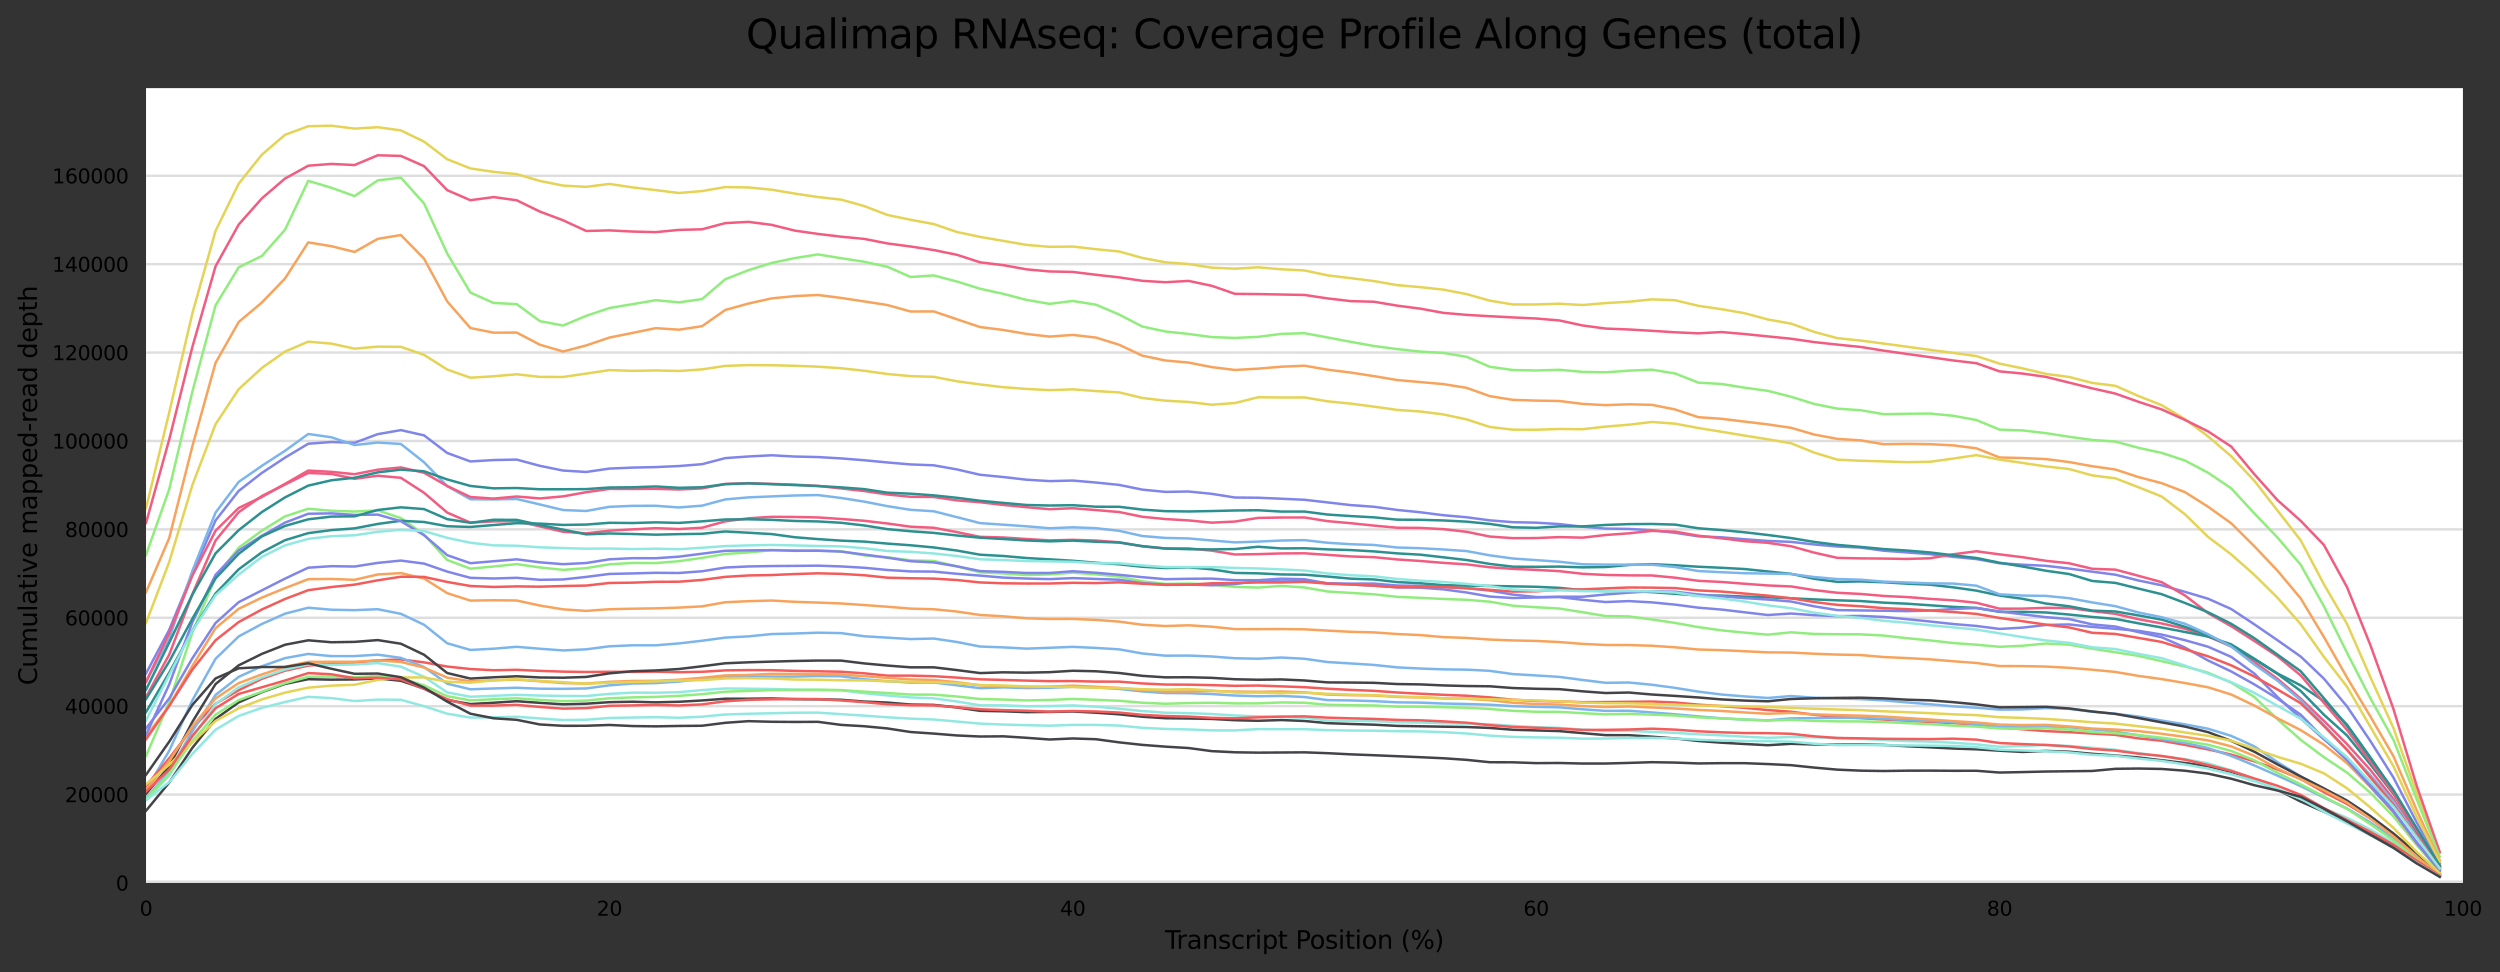 <?xml version="1.0" encoding="utf-8" standalone="no"?>
<!DOCTYPE svg PUBLIC "-//W3C//DTD SVG 1.1//EN"
  "http://www.w3.org/Graphics/SVG/1.1/DTD/svg11.dtd">
<svg xmlns:xlink="http://www.w3.org/1999/xlink" width="1000.098pt" height="388.845pt" viewBox="0 0 1000.098 388.845" xmlns="http://www.w3.org/2000/svg" version="1.1">
 <rect x="0" y="0" width="1000.098" height="388.845" fill="#333333" stroke="none"/>
 <defs>
  <style type="text/css">*{stroke-linejoin: round; stroke-linecap: butt}</style>
 </defs>
 <g id="figure_1">
  <g id="axes_1">
   <g id="patch_1">
    <path d="M 58.418 353.224 
L 985.263 353.224 
L 985.263 35.256 
L 58.418 35.256 
z
" style="fill: #ffffff"/>
   </g>
   <g id="matplotlib.axis_1">
    <g id="xtick_1">
     <g id="text_1">
      <!-- 0 -->
      <g transform="translate(55.873 366.303) scale(0.08 -0.08)">
       <defs>
        <path id="DejaVuSans-30" d="M 2034 4250 
Q 1547 4250 1301 3770 
Q 1056 3291 1056 2328 
Q 1056 1369 1301 889 
Q 1547 409 2034 409 
Q 2525 409 2770 889 
Q 3016 1369 3016 2328 
Q 3016 3291 2770 3770 
Q 2525 4250 2034 4250 
z
M 2034 4750 
Q 2819 4750 3233 4129 
Q 3647 3509 3647 2328 
Q 3647 1150 3233 529 
Q 2819 -91 2034 -91 
Q 1250 -91 836 529 
Q 422 1150 422 2328 
Q 422 3509 836 4129 
Q 1250 4750 2034 4750 
z
" transform="scale(0.016)"/>
       </defs>
       <use xlink:href="#DejaVuSans-30"/>
      </g>
     </g>
    </g>
    <g id="xtick_2">
     <g id="text_2">
      <!-- 20 -->
      <g transform="translate(238.697 366.303) scale(0.08 -0.08)">
       <defs>
        <path id="DejaVuSans-32" d="M 1228 531 
L 3431 531 
L 3431 0 
L 469 0 
L 469 531 
Q 828 903 1448 1529 
Q 2069 2156 2228 2338 
Q 2531 2678 2651 2914 
Q 2772 3150 2772 3378 
Q 2772 3750 2511 3984 
Q 2250 4219 1831 4219 
Q 1534 4219 1204 4116 
Q 875 4013 500 3803 
L 500 4441 
Q 881 4594 1212 4672 
Q 1544 4750 1819 4750 
Q 2544 4750 2975 4387 
Q 3406 4025 3406 3419 
Q 3406 3131 3298 2873 
Q 3191 2616 2906 2266 
Q 2828 2175 2409 1742 
Q 1991 1309 1228 531 
z
" transform="scale(0.016)"/>
       </defs>
       <use xlink:href="#DejaVuSans-32"/>
       <use xlink:href="#DejaVuSans-30" x="63.623"/>
      </g>
     </g>
    </g>
    <g id="xtick_3">
     <g id="text_3">
      <!-- 40 -->
      <g transform="translate(424.066 366.303) scale(0.08 -0.08)">
       <defs>
        <path id="DejaVuSans-34" d="M 2419 4116 
L 825 1625 
L 2419 1625 
L 2419 4116 
z
M 2253 4666 
L 3047 4666 
L 3047 1625 
L 3713 1625 
L 3713 1100 
L 3047 1100 
L 3047 0 
L 2419 0 
L 2419 1100 
L 313 1100 
L 313 1709 
L 2253 4666 
z
" transform="scale(0.016)"/>
       </defs>
       <use xlink:href="#DejaVuSans-34"/>
       <use xlink:href="#DejaVuSans-30" x="63.623"/>
      </g>
     </g>
    </g>
    <g id="xtick_4">
     <g id="text_4">
      <!-- 60 -->
      <g transform="translate(609.435 366.303) scale(0.08 -0.08)">
       <defs>
        <path id="DejaVuSans-36" d="M 2113 2584 
Q 1688 2584 1439 2293 
Q 1191 2003 1191 1497 
Q 1191 994 1439 701 
Q 1688 409 2113 409 
Q 2538 409 2786 701 
Q 3034 994 3034 1497 
Q 3034 2003 2786 2293 
Q 2538 2584 2113 2584 
z
M 3366 4563 
L 3366 3988 
Q 3128 4100 2886 4159 
Q 2644 4219 2406 4219 
Q 1781 4219 1451 3797 
Q 1122 3375 1075 2522 
Q 1259 2794 1537 2939 
Q 1816 3084 2150 3084 
Q 2853 3084 3261 2657 
Q 3669 2231 3669 1497 
Q 3669 778 3244 343 
Q 2819 -91 2113 -91 
Q 1303 -91 875 529 
Q 447 1150 447 2328 
Q 447 3434 972 4092 
Q 1497 4750 2381 4750 
Q 2619 4750 2861 4703 
Q 3103 4656 3366 4563 
z
" transform="scale(0.016)"/>
       </defs>
       <use xlink:href="#DejaVuSans-36"/>
       <use xlink:href="#DejaVuSans-30" x="63.623"/>
      </g>
     </g>
    </g>
    <g id="xtick_5">
     <g id="text_5">
      <!-- 80 -->
      <g transform="translate(794.804 366.303) scale(0.08 -0.08)">
       <defs>
        <path id="DejaVuSans-38" d="M 2034 2216 
Q 1584 2216 1326 1975 
Q 1069 1734 1069 1313 
Q 1069 891 1326 650 
Q 1584 409 2034 409 
Q 2484 409 2743 651 
Q 3003 894 3003 1313 
Q 3003 1734 2745 1975 
Q 2488 2216 2034 2216 
z
M 1403 2484 
Q 997 2584 770 2862 
Q 544 3141 544 3541 
Q 544 4100 942 4425 
Q 1341 4750 2034 4750 
Q 2731 4750 3128 4425 
Q 3525 4100 3525 3541 
Q 3525 3141 3298 2862 
Q 3072 2584 2669 2484 
Q 3125 2378 3379 2068 
Q 3634 1759 3634 1313 
Q 3634 634 3220 271 
Q 2806 -91 2034 -91 
Q 1263 -91 848 271 
Q 434 634 434 1313 
Q 434 1759 690 2068 
Q 947 2378 1403 2484 
z
M 1172 3481 
Q 1172 3119 1398 2916 
Q 1625 2713 2034 2713 
Q 2441 2713 2670 2916 
Q 2900 3119 2900 3481 
Q 2900 3844 2670 4047 
Q 2441 4250 2034 4250 
Q 1625 4250 1398 4047 
Q 1172 3844 1172 3481 
z
" transform="scale(0.016)"/>
       </defs>
       <use xlink:href="#DejaVuSans-38"/>
       <use xlink:href="#DejaVuSans-30" x="63.623"/>
      </g>
     </g>
    </g>
    <g id="xtick_6">
     <g id="text_6">
      <!-- 100 -->
      <g transform="translate(977.628 366.303) scale(0.08 -0.08)">
       <defs>
        <path id="DejaVuSans-31" d="M 794 531 
L 1825 531 
L 1825 4091 
L 703 3866 
L 703 4441 
L 1819 4666 
L 2450 4666 
L 2450 531 
L 3481 531 
L 3481 0 
L 794 0 
L 794 531 
z
" transform="scale(0.016)"/>
       </defs>
       <use xlink:href="#DejaVuSans-31"/>
       <use xlink:href="#DejaVuSans-30" x="63.623"/>
       <use xlink:href="#DejaVuSans-30" x="127.246"/>
      </g>
     </g>
    </g>
    <g id="text_7">
     <!-- Transcript Position (%) -->
     <g transform="translate(466.009 379.565) scale(0.1 -0.1)">
      <defs>
       <path id="DejaVuSans-54" d="M -19 4666 
L 3928 4666 
L 3928 4134 
L 2272 4134 
L 2272 0 
L 1638 0 
L 1638 4134 
L -19 4134 
L -19 4666 
z
" transform="scale(0.016)"/>
       <path id="DejaVuSans-72" d="M 2631 2963 
Q 2534 3019 2420 3045 
Q 2306 3072 2169 3072 
Q 1681 3072 1420 2755 
Q 1159 2438 1159 1844 
L 1159 0 
L 581 0 
L 581 3500 
L 1159 3500 
L 1159 2956 
Q 1341 3275 1631 3429 
Q 1922 3584 2338 3584 
Q 2397 3584 2469 3576 
Q 2541 3569 2628 3553 
L 2631 2963 
z
" transform="scale(0.016)"/>
       <path id="DejaVuSans-61" d="M 2194 1759 
Q 1497 1759 1228 1600 
Q 959 1441 959 1056 
Q 959 750 1161 570 
Q 1363 391 1709 391 
Q 2188 391 2477 730 
Q 2766 1069 2766 1631 
L 2766 1759 
L 2194 1759 
z
M 3341 1997 
L 3341 0 
L 2766 0 
L 2766 531 
Q 2569 213 2275 61 
Q 1981 -91 1556 -91 
Q 1019 -91 701 211 
Q 384 513 384 1019 
Q 384 1609 779 1909 
Q 1175 2209 1959 2209 
L 2766 2209 
L 2766 2266 
Q 2766 2663 2505 2880 
Q 2244 3097 1772 3097 
Q 1472 3097 1187 3025 
Q 903 2953 641 2809 
L 641 3341 
Q 956 3463 1253 3523 
Q 1550 3584 1831 3584 
Q 2591 3584 2966 3190 
Q 3341 2797 3341 1997 
z
" transform="scale(0.016)"/>
       <path id="DejaVuSans-6e" d="M 3513 2113 
L 3513 0 
L 2938 0 
L 2938 2094 
Q 2938 2591 2744 2837 
Q 2550 3084 2163 3084 
Q 1697 3084 1428 2787 
Q 1159 2491 1159 1978 
L 1159 0 
L 581 0 
L 581 3500 
L 1159 3500 
L 1159 2956 
Q 1366 3272 1645 3428 
Q 1925 3584 2291 3584 
Q 2894 3584 3203 3211 
Q 3513 2838 3513 2113 
z
" transform="scale(0.016)"/>
       <path id="DejaVuSans-73" d="M 2834 3397 
L 2834 2853 
Q 2591 2978 2328 3040 
Q 2066 3103 1784 3103 
Q 1356 3103 1142 2972 
Q 928 2841 928 2578 
Q 928 2378 1081 2264 
Q 1234 2150 1697 2047 
L 1894 2003 
Q 2506 1872 2764 1633 
Q 3022 1394 3022 966 
Q 3022 478 2636 193 
Q 2250 -91 1575 -91 
Q 1294 -91 989 -36 
Q 684 19 347 128 
L 347 722 
Q 666 556 975 473 
Q 1284 391 1588 391 
Q 1994 391 2212 530 
Q 2431 669 2431 922 
Q 2431 1156 2273 1281 
Q 2116 1406 1581 1522 
L 1381 1569 
Q 847 1681 609 1914 
Q 372 2147 372 2553 
Q 372 3047 722 3315 
Q 1072 3584 1716 3584 
Q 2034 3584 2315 3537 
Q 2597 3491 2834 3397 
z
" transform="scale(0.016)"/>
       <path id="DejaVuSans-63" d="M 3122 3366 
L 3122 2828 
Q 2878 2963 2633 3030 
Q 2388 3097 2138 3097 
Q 1578 3097 1268 2742 
Q 959 2388 959 1747 
Q 959 1106 1268 751 
Q 1578 397 2138 397 
Q 2388 397 2633 464 
Q 2878 531 3122 666 
L 3122 134 
Q 2881 22 2623 -34 
Q 2366 -91 2075 -91 
Q 1284 -91 818 406 
Q 353 903 353 1747 
Q 353 2603 823 3093 
Q 1294 3584 2113 3584 
Q 2378 3584 2631 3529 
Q 2884 3475 3122 3366 
z
" transform="scale(0.016)"/>
       <path id="DejaVuSans-69" d="M 603 3500 
L 1178 3500 
L 1178 0 
L 603 0 
L 603 3500 
z
M 603 4863 
L 1178 4863 
L 1178 4134 
L 603 4134 
L 603 4863 
z
" transform="scale(0.016)"/>
       <path id="DejaVuSans-70" d="M 1159 525 
L 1159 -1331 
L 581 -1331 
L 581 3500 
L 1159 3500 
L 1159 2969 
Q 1341 3281 1617 3432 
Q 1894 3584 2278 3584 
Q 2916 3584 3314 3078 
Q 3713 2572 3713 1747 
Q 3713 922 3314 415 
Q 2916 -91 2278 -91 
Q 1894 -91 1617 61 
Q 1341 213 1159 525 
z
M 3116 1747 
Q 3116 2381 2855 2742 
Q 2594 3103 2138 3103 
Q 1681 3103 1420 2742 
Q 1159 2381 1159 1747 
Q 1159 1113 1420 752 
Q 1681 391 2138 391 
Q 2594 391 2855 752 
Q 3116 1113 3116 1747 
z
" transform="scale(0.016)"/>
       <path id="DejaVuSans-74" d="M 1172 4494 
L 1172 3500 
L 2356 3500 
L 2356 3053 
L 1172 3053 
L 1172 1153 
Q 1172 725 1289 603 
Q 1406 481 1766 481 
L 2356 481 
L 2356 0 
L 1766 0 
Q 1100 0 847 248 
Q 594 497 594 1153 
L 594 3053 
L 172 3053 
L 172 3500 
L 594 3500 
L 594 4494 
L 1172 4494 
z
" transform="scale(0.016)"/>
       <path id="DejaVuSans-20" transform="scale(0.016)"/>
       <path id="DejaVuSans-50" d="M 1259 4147 
L 1259 2394 
L 2053 2394 
Q 2494 2394 2734 2622 
Q 2975 2850 2975 3272 
Q 2975 3691 2734 3919 
Q 2494 4147 2053 4147 
L 1259 4147 
z
M 628 4666 
L 2053 4666 
Q 2838 4666 3239 4311 
Q 3641 3956 3641 3272 
Q 3641 2581 3239 2228 
Q 2838 1875 2053 1875 
L 1259 1875 
L 1259 0 
L 628 0 
L 628 4666 
z
" transform="scale(0.016)"/>
       <path id="DejaVuSans-6f" d="M 1959 3097 
Q 1497 3097 1228 2736 
Q 959 2375 959 1747 
Q 959 1119 1226 758 
Q 1494 397 1959 397 
Q 2419 397 2687 759 
Q 2956 1122 2956 1747 
Q 2956 2369 2687 2733 
Q 2419 3097 1959 3097 
z
M 1959 3584 
Q 2709 3584 3137 3096 
Q 3566 2609 3566 1747 
Q 3566 888 3137 398 
Q 2709 -91 1959 -91 
Q 1206 -91 779 398 
Q 353 888 353 1747 
Q 353 2609 779 3096 
Q 1206 3584 1959 3584 
z
" transform="scale(0.016)"/>
       <path id="DejaVuSans-28" d="M 1984 4856 
Q 1566 4138 1362 3434 
Q 1159 2731 1159 2009 
Q 1159 1288 1364 580 
Q 1569 -128 1984 -844 
L 1484 -844 
Q 1016 -109 783 600 
Q 550 1309 550 2009 
Q 550 2706 781 3412 
Q 1013 4119 1484 4856 
L 1984 4856 
z
" transform="scale(0.016)"/>
       <path id="DejaVuSans-25" d="M 4653 2053 
Q 4381 2053 4226 1822 
Q 4072 1591 4072 1178 
Q 4072 772 4226 539 
Q 4381 306 4653 306 
Q 4919 306 5073 539 
Q 5228 772 5228 1178 
Q 5228 1588 5073 1820 
Q 4919 2053 4653 2053 
z
M 4653 2450 
Q 5147 2450 5437 2106 
Q 5728 1763 5728 1178 
Q 5728 594 5436 251 
Q 5144 -91 4653 -91 
Q 4153 -91 3862 251 
Q 3572 594 3572 1178 
Q 3572 1766 3864 2108 
Q 4156 2450 4653 2450 
z
M 1428 4353 
Q 1159 4353 1004 4120 
Q 850 3888 850 3481 
Q 850 3069 1003 2837 
Q 1156 2606 1428 2606 
Q 1700 2606 1854 2837 
Q 2009 3069 2009 3481 
Q 2009 3884 1853 4118 
Q 1697 4353 1428 4353 
z
M 4250 4750 
L 4750 4750 
L 1831 -91 
L 1331 -91 
L 4250 4750 
z
M 1428 4750 
Q 1922 4750 2215 4408 
Q 2509 4066 2509 3481 
Q 2509 2891 2217 2550 
Q 1925 2209 1428 2209 
Q 931 2209 642 2551 
Q 353 2894 353 3481 
Q 353 4063 643 4406 
Q 934 4750 1428 4750 
z
" transform="scale(0.016)"/>
       <path id="DejaVuSans-29" d="M 513 4856 
L 1013 4856 
Q 1481 4119 1714 3412 
Q 1947 2706 1947 2009 
Q 1947 1309 1714 600 
Q 1481 -109 1013 -844 
L 513 -844 
Q 928 -128 1133 580 
Q 1338 1288 1338 2009 
Q 1338 2731 1133 3434 
Q 928 4138 513 4856 
z
" transform="scale(0.016)"/>
      </defs>
      <use xlink:href="#DejaVuSans-54"/>
      <use xlink:href="#DejaVuSans-72" x="46.334"/>
      <use xlink:href="#DejaVuSans-61" x="87.447"/>
      <use xlink:href="#DejaVuSans-6e" x="148.727"/>
      <use xlink:href="#DejaVuSans-73" x="212.105"/>
      <use xlink:href="#DejaVuSans-63" x="264.205"/>
      <use xlink:href="#DejaVuSans-72" x="319.186"/>
      <use xlink:href="#DejaVuSans-69" x="360.299"/>
      <use xlink:href="#DejaVuSans-70" x="388.082"/>
      <use xlink:href="#DejaVuSans-74" x="451.559"/>
      <use xlink:href="#DejaVuSans-20" x="490.768"/>
      <use xlink:href="#DejaVuSans-50" x="522.555"/>
      <use xlink:href="#DejaVuSans-6f" x="579.232"/>
      <use xlink:href="#DejaVuSans-73" x="640.414"/>
      <use xlink:href="#DejaVuSans-69" x="692.514"/>
      <use xlink:href="#DejaVuSans-74" x="720.297"/>
      <use xlink:href="#DejaVuSans-69" x="759.506"/>
      <use xlink:href="#DejaVuSans-6f" x="787.289"/>
      <use xlink:href="#DejaVuSans-6e" x="848.471"/>
      <use xlink:href="#DejaVuSans-20" x="911.85"/>
      <use xlink:href="#DejaVuSans-28" x="943.637"/>
      <use xlink:href="#DejaVuSans-25" x="982.65"/>
      <use xlink:href="#DejaVuSans-29" x="1077.67"/>
     </g>
    </g>
   </g>
   <g id="matplotlib.axis_2">
    <g id="ytick_1">
     <g id="line2d_1">
      <path d="M 58.418 353.224 
L 985.263 353.224 
" clip-path="url(#p74d531b7bd)" style="fill: none; stroke: #dedede; stroke-linecap: square"/>
     </g>
     <g id="text_8">
      <!-- 0 -->
      <g transform="translate(46.328 356.263) scale(0.08 -0.08)">
       <use xlink:href="#DejaVuSans-30"/>
      </g>
     </g>
    </g>
    <g id="ytick_2">
     <g id="line2d_2">
      <path d="M 58.418 317.86 
L 985.263 317.86 
" clip-path="url(#p74d531b7bd)" style="fill: none; stroke: #dedede; stroke-linecap: square"/>
     </g>
     <g id="text_9">
      <!-- 20000 -->
      <g transform="translate(25.968 320.9) scale(0.08 -0.08)">
       <use xlink:href="#DejaVuSans-32"/>
       <use xlink:href="#DejaVuSans-30" x="63.623"/>
       <use xlink:href="#DejaVuSans-30" x="127.246"/>
       <use xlink:href="#DejaVuSans-30" x="190.869"/>
       <use xlink:href="#DejaVuSans-30" x="254.492"/>
      </g>
     </g>
    </g>
    <g id="ytick_3">
     <g id="line2d_3">
      <path d="M 58.418 282.497 
L 985.263 282.497 
" clip-path="url(#p74d531b7bd)" style="fill: none; stroke: #dedede; stroke-linecap: square"/>
     </g>
     <g id="text_10">
      <!-- 40000 -->
      <g transform="translate(25.968 285.536) scale(0.08 -0.08)">
       <use xlink:href="#DejaVuSans-34"/>
       <use xlink:href="#DejaVuSans-30" x="63.623"/>
       <use xlink:href="#DejaVuSans-30" x="127.246"/>
       <use xlink:href="#DejaVuSans-30" x="190.869"/>
       <use xlink:href="#DejaVuSans-30" x="254.492"/>
      </g>
     </g>
    </g>
    <g id="ytick_4">
     <g id="line2d_4">
      <path d="M 58.418 247.134 
L 985.263 247.134 
" clip-path="url(#p74d531b7bd)" style="fill: none; stroke: #dedede; stroke-linecap: square"/>
     </g>
     <g id="text_11">
      <!-- 60000 -->
      <g transform="translate(25.968 250.173) scale(0.08 -0.08)">
       <use xlink:href="#DejaVuSans-36"/>
       <use xlink:href="#DejaVuSans-30" x="63.623"/>
       <use xlink:href="#DejaVuSans-30" x="127.246"/>
       <use xlink:href="#DejaVuSans-30" x="190.869"/>
       <use xlink:href="#DejaVuSans-30" x="254.492"/>
      </g>
     </g>
    </g>
    <g id="ytick_5">
     <g id="line2d_5">
      <path d="M 58.418 211.77 
L 985.263 211.77 
" clip-path="url(#p74d531b7bd)" style="fill: none; stroke: #dedede; stroke-linecap: square"/>
     </g>
     <g id="text_12">
      <!-- 80000 -->
      <g transform="translate(25.968 214.809) scale(0.08 -0.08)">
       <use xlink:href="#DejaVuSans-38"/>
       <use xlink:href="#DejaVuSans-30" x="63.623"/>
       <use xlink:href="#DejaVuSans-30" x="127.246"/>
       <use xlink:href="#DejaVuSans-30" x="190.869"/>
       <use xlink:href="#DejaVuSans-30" x="254.492"/>
      </g>
     </g>
    </g>
    <g id="ytick_6">
     <g id="line2d_6">
      <path d="M 58.418 176.407 
L 985.263 176.407 
" clip-path="url(#p74d531b7bd)" style="fill: none; stroke: #dedede; stroke-linecap: square"/>
     </g>
     <g id="text_13">
      <!-- 100000 -->
      <g transform="translate(20.878 179.446) scale(0.08 -0.08)">
       <use xlink:href="#DejaVuSans-31"/>
       <use xlink:href="#DejaVuSans-30" x="63.623"/>
       <use xlink:href="#DejaVuSans-30" x="127.246"/>
       <use xlink:href="#DejaVuSans-30" x="190.869"/>
       <use xlink:href="#DejaVuSans-30" x="254.492"/>
       <use xlink:href="#DejaVuSans-30" x="318.115"/>
      </g>
     </g>
    </g>
    <g id="ytick_7">
     <g id="line2d_7">
      <path d="M 58.418 141.043 
L 985.263 141.043 
" clip-path="url(#p74d531b7bd)" style="fill: none; stroke: #dedede; stroke-linecap: square"/>
     </g>
     <g id="text_14">
      <!-- 120000 -->
      <g transform="translate(20.878 144.083) scale(0.08 -0.08)">
       <use xlink:href="#DejaVuSans-31"/>
       <use xlink:href="#DejaVuSans-32" x="63.623"/>
       <use xlink:href="#DejaVuSans-30" x="127.246"/>
       <use xlink:href="#DejaVuSans-30" x="190.869"/>
       <use xlink:href="#DejaVuSans-30" x="254.492"/>
       <use xlink:href="#DejaVuSans-30" x="318.115"/>
      </g>
     </g>
    </g>
    <g id="ytick_8">
     <g id="line2d_8">
      <path d="M 58.418 105.68 
L 985.263 105.68 
" clip-path="url(#p74d531b7bd)" style="fill: none; stroke: #dedede; stroke-linecap: square"/>
     </g>
     <g id="text_15">
      <!-- 140000 -->
      <g transform="translate(20.878 108.719) scale(0.08 -0.08)">
       <use xlink:href="#DejaVuSans-31"/>
       <use xlink:href="#DejaVuSans-34" x="63.623"/>
       <use xlink:href="#DejaVuSans-30" x="127.246"/>
       <use xlink:href="#DejaVuSans-30" x="190.869"/>
       <use xlink:href="#DejaVuSans-30" x="254.492"/>
       <use xlink:href="#DejaVuSans-30" x="318.115"/>
      </g>
     </g>
    </g>
    <g id="ytick_9">
     <g id="line2d_9">
      <path d="M 58.418 70.316 
L 985.263 70.316 
" clip-path="url(#p74d531b7bd)" style="fill: none; stroke: #dedede; stroke-linecap: square"/>
     </g>
     <g id="text_16">
      <!-- 160000 -->
      <g transform="translate(20.878 73.356) scale(0.08 -0.08)">
       <use xlink:href="#DejaVuSans-31"/>
       <use xlink:href="#DejaVuSans-36" x="63.623"/>
       <use xlink:href="#DejaVuSans-30" x="127.246"/>
       <use xlink:href="#DejaVuSans-30" x="190.869"/>
       <use xlink:href="#DejaVuSans-30" x="254.492"/>
       <use xlink:href="#DejaVuSans-30" x="318.115"/>
      </g>
     </g>
    </g>
    <g id="text_17">
     <!-- Cumulative mapped-read depth -->
     <g transform="translate(14.798 274.105) rotate(-90) scale(0.1 -0.1)">
      <defs>
       <path id="DejaVuSans-43" d="M 4122 4306 
L 4122 3641 
Q 3803 3938 3442 4084 
Q 3081 4231 2675 4231 
Q 1875 4231 1450 3742 
Q 1025 3253 1025 2328 
Q 1025 1406 1450 917 
Q 1875 428 2675 428 
Q 3081 428 3442 575 
Q 3803 722 4122 1019 
L 4122 359 
Q 3791 134 3420 21 
Q 3050 -91 2638 -91 
Q 1578 -91 968 557 
Q 359 1206 359 2328 
Q 359 3453 968 4101 
Q 1578 4750 2638 4750 
Q 3056 4750 3426 4639 
Q 3797 4528 4122 4306 
z
" transform="scale(0.016)"/>
       <path id="DejaVuSans-75" d="M 544 1381 
L 544 3500 
L 1119 3500 
L 1119 1403 
Q 1119 906 1312 657 
Q 1506 409 1894 409 
Q 2359 409 2629 706 
Q 2900 1003 2900 1516 
L 2900 3500 
L 3475 3500 
L 3475 0 
L 2900 0 
L 2900 538 
Q 2691 219 2414 64 
Q 2138 -91 1772 -91 
Q 1169 -91 856 284 
Q 544 659 544 1381 
z
M 1991 3584 
L 1991 3584 
z
" transform="scale(0.016)"/>
       <path id="DejaVuSans-6d" d="M 3328 2828 
Q 3544 3216 3844 3400 
Q 4144 3584 4550 3584 
Q 5097 3584 5394 3201 
Q 5691 2819 5691 2113 
L 5691 0 
L 5113 0 
L 5113 2094 
Q 5113 2597 4934 2840 
Q 4756 3084 4391 3084 
Q 3944 3084 3684 2787 
Q 3425 2491 3425 1978 
L 3425 0 
L 2847 0 
L 2847 2094 
Q 2847 2600 2669 2842 
Q 2491 3084 2119 3084 
Q 1678 3084 1418 2786 
Q 1159 2488 1159 1978 
L 1159 0 
L 581 0 
L 581 3500 
L 1159 3500 
L 1159 2956 
Q 1356 3278 1631 3431 
Q 1906 3584 2284 3584 
Q 2666 3584 2933 3390 
Q 3200 3197 3328 2828 
z
" transform="scale(0.016)"/>
       <path id="DejaVuSans-6c" d="M 603 4863 
L 1178 4863 
L 1178 0 
L 603 0 
L 603 4863 
z
" transform="scale(0.016)"/>
       <path id="DejaVuSans-76" d="M 191 3500 
L 800 3500 
L 1894 563 
L 2988 3500 
L 3597 3500 
L 2284 0 
L 1503 0 
L 191 3500 
z
" transform="scale(0.016)"/>
       <path id="DejaVuSans-65" d="M 3597 1894 
L 3597 1613 
L 953 1613 
Q 991 1019 1311 708 
Q 1631 397 2203 397 
Q 2534 397 2845 478 
Q 3156 559 3463 722 
L 3463 178 
Q 3153 47 2828 -22 
Q 2503 -91 2169 -91 
Q 1331 -91 842 396 
Q 353 884 353 1716 
Q 353 2575 817 3079 
Q 1281 3584 2069 3584 
Q 2775 3584 3186 3129 
Q 3597 2675 3597 1894 
z
M 3022 2063 
Q 3016 2534 2758 2815 
Q 2500 3097 2075 3097 
Q 1594 3097 1305 2825 
Q 1016 2553 972 2059 
L 3022 2063 
z
" transform="scale(0.016)"/>
       <path id="DejaVuSans-64" d="M 2906 2969 
L 2906 4863 
L 3481 4863 
L 3481 0 
L 2906 0 
L 2906 525 
Q 2725 213 2448 61 
Q 2172 -91 1784 -91 
Q 1150 -91 751 415 
Q 353 922 353 1747 
Q 353 2572 751 3078 
Q 1150 3584 1784 3584 
Q 2172 3584 2448 3432 
Q 2725 3281 2906 2969 
z
M 947 1747 
Q 947 1113 1208 752 
Q 1469 391 1925 391 
Q 2381 391 2643 752 
Q 2906 1113 2906 1747 
Q 2906 2381 2643 2742 
Q 2381 3103 1925 3103 
Q 1469 3103 1208 2742 
Q 947 2381 947 1747 
z
" transform="scale(0.016)"/>
       <path id="DejaVuSans-2d" d="M 313 2009 
L 1997 2009 
L 1997 1497 
L 313 1497 
L 313 2009 
z
" transform="scale(0.016)"/>
       <path id="DejaVuSans-68" d="M 3513 2113 
L 3513 0 
L 2938 0 
L 2938 2094 
Q 2938 2591 2744 2837 
Q 2550 3084 2163 3084 
Q 1697 3084 1428 2787 
Q 1159 2491 1159 1978 
L 1159 0 
L 581 0 
L 581 4863 
L 1159 4863 
L 1159 2956 
Q 1366 3272 1645 3428 
Q 1925 3584 2291 3584 
Q 2894 3584 3203 3211 
Q 3513 2838 3513 2113 
z
" transform="scale(0.016)"/>
      </defs>
      <use xlink:href="#DejaVuSans-43"/>
      <use xlink:href="#DejaVuSans-75" x="69.824"/>
      <use xlink:href="#DejaVuSans-6d" x="133.203"/>
      <use xlink:href="#DejaVuSans-75" x="230.615"/>
      <use xlink:href="#DejaVuSans-6c" x="293.994"/>
      <use xlink:href="#DejaVuSans-61" x="321.777"/>
      <use xlink:href="#DejaVuSans-74" x="383.057"/>
      <use xlink:href="#DejaVuSans-69" x="422.266"/>
      <use xlink:href="#DejaVuSans-76" x="450.049"/>
      <use xlink:href="#DejaVuSans-65" x="509.229"/>
      <use xlink:href="#DejaVuSans-20" x="570.752"/>
      <use xlink:href="#DejaVuSans-6d" x="602.539"/>
      <use xlink:href="#DejaVuSans-61" x="699.951"/>
      <use xlink:href="#DejaVuSans-70" x="761.23"/>
      <use xlink:href="#DejaVuSans-70" x="824.707"/>
      <use xlink:href="#DejaVuSans-65" x="888.184"/>
      <use xlink:href="#DejaVuSans-64" x="949.707"/>
      <use xlink:href="#DejaVuSans-2d" x="1013.184"/>
      <use xlink:href="#DejaVuSans-72" x="1049.268"/>
      <use xlink:href="#DejaVuSans-65" x="1088.131"/>
      <use xlink:href="#DejaVuSans-61" x="1149.654"/>
      <use xlink:href="#DejaVuSans-64" x="1210.934"/>
      <use xlink:href="#DejaVuSans-20" x="1274.41"/>
      <use xlink:href="#DejaVuSans-64" x="1306.197"/>
      <use xlink:href="#DejaVuSans-65" x="1369.674"/>
      <use xlink:href="#DejaVuSans-70" x="1431.197"/>
      <use xlink:href="#DejaVuSans-74" x="1494.674"/>
      <use xlink:href="#DejaVuSans-68" x="1533.883"/>
     </g>
    </g>
   </g>
   <g id="line2d_10">
    <path d="M 58.418 316.048 
L 67.687 300.339 
L 76.955 280.144 
L 86.223 263.553 
L 95.492 254.588 
L 104.76 249.611 
L 114.029 245.495 
L 123.297 243.112 
L 132.566 243.906 
L 141.834 244.089 
L 151.103 243.706 
L 160.371 245.552 
L 169.64 249.932 
L 178.908 257.336 
L 188.176 260.001 
L 197.445 259.508 
L 206.713 258.746 
L 215.982 259.519 
L 225.25 260.197 
L 234.519 259.753 
L 243.787 258.549 
L 253.056 258.141 
L 262.324 258.146 
L 271.592 257.39 
L 280.861 256.317 
L 290.129 255.066 
L 299.398 254.573 
L 308.666 253.648 
L 317.935 253.426 
L 327.203 253.096 
L 336.472 253.269 
L 345.74 254.53 
L 355.009 255.086 
L 364.277 255.653 
L 373.545 255.445 
L 382.814 256.821 
L 392.082 258.639 
L 401.351 258.974 
L 410.619 259.479 
L 419.888 259.143 
L 429.156 258.766 
L 438.425 259.192 
L 447.693 259.759 
L 456.961 261.42 
L 466.23 262.296 
L 475.498 262.262 
L 484.767 262.614 
L 494.035 263.327 
L 503.304 263.514 
L 512.572 263.04 
L 521.841 263.53 
L 531.109 264.857 
L 540.378 265.411 
L 549.646 265.997 
L 558.914 266.979 
L 568.183 267.439 
L 577.451 267.772 
L 586.72 267.892 
L 595.988 268.37 
L 605.257 269.667 
L 614.525 270.206 
L 623.794 270.79 
L 633.062 272.017 
L 642.33 273.158 
L 651.599 273.031 
L 660.867 273.928 
L 670.136 275.187 
L 679.404 276.682 
L 688.673 277.835 
L 697.941 278.589 
L 707.21 279.218 
L 716.478 278.433 
L 725.747 279.106 
L 735.015 279.404 
L 744.283 279.674 
L 753.552 280.179 
L 762.82 280.985 
L 772.089 281.731 
L 781.357 282.549 
L 790.626 283.113 
L 799.894 283.88 
L 809.163 283.798 
L 818.431 283.246 
L 827.699 283.571 
L 836.968 284.705 
L 846.236 285.528 
L 855.505 286.661 
L 864.773 288.26 
L 874.042 289.767 
L 883.31 291.526 
L 892.579 294.383 
L 901.847 298.591 
L 911.116 304.903 
L 920.384 310.618 
L 929.652 315.636 
L 938.921 320.285 
L 948.189 326.448 
L 957.458 333.65 
L 966.726 341.942 
L 975.995 349.895 
" clip-path="url(#p74d531b7bd)" style="fill: none; stroke: #7cb5ec; stroke-linecap: square"/>
   </g>
   <g id="line2d_11">
    <path d="M 58.418 324.32 
L 67.687 313.055 
L 76.955 299.155 
L 86.223 287.603 
L 95.492 280.976 
L 104.76 276.89 
L 114.029 273.584 
L 123.297 271.705 
L 132.566 271.893 
L 141.834 271.81 
L 151.103 271.384 
L 160.371 272.347 
L 169.64 275.456 
L 178.908 280.05 
L 188.176 281.645 
L 197.445 281.132 
L 206.713 280.51 
L 215.982 281.171 
L 225.25 281.752 
L 234.519 281.51 
L 243.787 280.893 
L 253.056 280.718 
L 262.324 280.96 
L 271.592 280.742 
L 280.861 280.213 
L 290.129 279.513 
L 299.398 279.506 
L 308.666 279.416 
L 317.935 279.676 
L 327.203 279.75 
L 336.472 279.934 
L 345.74 280.646 
L 355.009 281.052 
L 364.277 281.836 
L 373.545 281.985 
L 382.814 282.996 
L 392.082 284.372 
L 401.351 284.543 
L 410.619 284.887 
L 419.888 284.8 
L 429.156 284.616 
L 438.425 285.114 
L 447.693 285.757 
L 456.961 286.725 
L 466.23 287.325 
L 475.498 287.432 
L 484.767 287.607 
L 494.035 288.112 
L 503.304 288.347 
L 512.572 288.047 
L 521.841 288.427 
L 531.109 289.29 
L 540.378 289.619 
L 549.646 289.9 
L 558.914 290.388 
L 568.183 290.534 
L 577.451 290.702 
L 586.72 290.828 
L 595.988 291.204 
L 605.257 291.934 
L 614.525 292.198 
L 623.794 292.472 
L 633.062 293.28 
L 642.33 294.083 
L 651.599 294.101 
L 660.867 294.713 
L 670.136 295.417 
L 679.404 296.425 
L 688.673 297.107 
L 697.941 297.626 
L 707.21 298.113 
L 716.478 297.551 
L 725.747 297.821 
L 735.015 297.862 
L 744.283 297.799 
L 753.552 297.999 
L 762.82 298.52 
L 772.089 298.961 
L 781.357 299.445 
L 790.626 299.749 
L 799.894 300.311 
L 809.163 300.807 
L 818.431 300.391 
L 827.699 300.704 
L 836.968 301.545 
L 846.236 302.234 
L 855.505 303.008 
L 864.773 304.136 
L 874.042 305.225 
L 883.31 306.556 
L 892.579 308.778 
L 901.847 311.803 
L 911.116 315.957 
L 920.384 320.669 
L 929.652 324.722 
L 938.921 328.46 
L 948.189 333.241 
L 957.458 338.634 
L 966.726 344.799 
L 975.995 350.639 
" clip-path="url(#p74d531b7bd)" style="fill: none; stroke: #434348; stroke-linecap: square"/>
   </g>
   <g id="line2d_12">
    <path d="M 58.418 302.37 
L 67.687 280.877 
L 76.955 252.998 
L 86.223 230.933 
L 95.492 219.079 
L 104.76 212.272 
L 114.029 206.567 
L 123.297 203.523 
L 132.566 204.331 
L 141.834 204.636 
L 151.103 204.176 
L 160.371 207.248 
L 169.64 213.862 
L 178.908 224.021 
L 188.176 227.49 
L 197.445 226.615 
L 206.713 225.68 
L 215.982 226.999 
L 225.25 227.963 
L 234.519 227.27 
L 243.787 225.751 
L 253.056 225.197 
L 262.324 225.262 
L 271.592 224.495 
L 280.861 223.164 
L 290.129 221.603 
L 299.398 221.014 
L 308.666 220.094 
L 317.935 220.134 
L 327.203 220.221 
L 336.472 220.517 
L 345.74 222.178 
L 355.009 222.935 
L 364.277 224.172 
L 373.545 224.391 
L 382.814 226.582 
L 392.082 228.959 
L 401.351 229.431 
L 410.619 230.037 
L 419.888 229.789 
L 429.156 229.1 
L 438.425 229.773 
L 447.693 230.679 
L 456.961 232.551 
L 466.23 233.59 
L 475.498 233.446 
L 484.767 233.902 
L 494.035 234.784 
L 503.304 235.05 
L 512.572 234.382 
L 521.841 235.004 
L 531.109 236.622 
L 540.378 237.182 
L 549.646 237.744 
L 558.914 238.766 
L 568.183 239.154 
L 577.451 239.613 
L 586.72 239.94 
L 595.988 240.699 
L 605.257 242.33 
L 614.525 242.926 
L 623.794 243.438 
L 633.062 244.915 
L 642.33 246.455 
L 651.599 246.594 
L 660.867 247.821 
L 670.136 249.199 
L 679.404 250.869 
L 688.673 252.163 
L 697.941 253.087 
L 707.21 253.899 
L 716.478 252.949 
L 725.747 253.609 
L 735.015 253.721 
L 744.283 253.762 
L 753.552 254.254 
L 762.82 255.293 
L 772.089 256.191 
L 781.357 257.243 
L 790.626 257.898 
L 799.894 258.744 
L 809.163 258.325 
L 818.431 257.421 
L 827.699 257.893 
L 836.968 259.516 
L 846.236 260.931 
L 855.505 262.391 
L 864.773 264.506 
L 874.042 266.629 
L 883.31 269.105 
L 892.579 273.077 
L 901.847 278.835 
L 911.116 287.755 
L 920.384 295.983 
L 929.652 302.906 
L 938.921 309.096 
L 948.189 317.082 
L 957.458 326.599 
L 966.726 338.006 
L 975.995 348.759 
" clip-path="url(#p74d531b7bd)" style="fill: none; stroke: #90ed7d; stroke-linecap: square"/>
   </g>
   <g id="line2d_13">
    <path d="M 58.418 294.51 
L 67.687 282.332 
L 76.955 266.434 
L 86.223 251.305 
L 95.492 243.548 
L 104.76 239.054 
L 114.029 235.274 
L 123.297 231.702 
L 132.566 231.599 
L 141.834 231.948 
L 151.103 229.81 
L 160.371 229.256 
L 169.64 231.433 
L 178.908 237.286 
L 188.176 240.265 
L 197.445 240.124 
L 206.713 240.223 
L 215.982 242.243 
L 225.25 243.76 
L 234.519 244.387 
L 243.787 243.712 
L 253.056 243.507 
L 262.324 243.368 
L 271.592 243.07 
L 280.861 242.561 
L 290.129 240.922 
L 299.398 240.493 
L 308.666 240.241 
L 317.935 240.75 
L 327.203 241.054 
L 336.472 241.414 
L 345.74 242.042 
L 355.009 242.716 
L 364.277 243.476 
L 373.545 243.721 
L 382.814 244.638 
L 392.082 246.009 
L 401.351 246.549 
L 410.619 247.333 
L 419.888 247.62 
L 429.156 247.586 
L 438.425 247.996 
L 447.693 248.666 
L 456.961 249.929 
L 466.23 250.437 
L 475.498 250.14 
L 484.767 250.707 
L 494.035 251.664 
L 503.304 251.673 
L 512.572 251.647 
L 521.841 251.755 
L 531.109 252.27 
L 540.378 252.748 
L 549.646 252.984 
L 558.914 253.638 
L 568.183 254.062 
L 577.451 254.869 
L 586.72 255.195 
L 595.988 255.851 
L 605.257 256.207 
L 614.525 256.396 
L 623.794 256.847 
L 633.062 257.574 
L 642.33 258.017 
L 651.599 258.044 
L 660.867 258.329 
L 670.136 258.953 
L 679.404 259.827 
L 688.673 260.091 
L 697.941 260.526 
L 707.21 260.969 
L 716.478 261.045 
L 725.747 261.517 
L 735.015 261.858 
L 744.283 262.037 
L 753.552 262.845 
L 762.82 263.255 
L 772.089 263.757 
L 781.357 264.528 
L 790.626 265.211 
L 799.894 266.438 
L 809.163 266.473 
L 818.431 266.646 
L 827.699 267.152 
L 836.968 267.91 
L 846.236 268.811 
L 855.505 270.398 
L 864.773 271.671 
L 874.042 273.246 
L 883.31 274.944 
L 892.579 277.84 
L 901.847 282.278 
L 911.116 287.354 
L 920.384 292.094 
L 929.652 297.913 
L 938.921 305.335 
L 948.189 314.809 
L 957.458 324.981 
L 966.726 337.33 
L 975.995 348.15 
" clip-path="url(#p74d531b7bd)" style="fill: none; stroke: #f7a35c; stroke-linecap: square"/>
   </g>
   <g id="line2d_14">
    <path d="M 58.418 269.389 
L 67.687 251.969 
L 76.955 229.501 
L 86.223 208.208 
L 95.492 196.375 
L 104.76 189.184 
L 114.029 183.06 
L 123.297 177.507 
L 132.566 176.821 
L 141.834 177.115 
L 151.103 173.677 
L 160.371 172.063 
L 169.64 174.17 
L 178.908 181.212 
L 188.176 184.6 
L 197.445 184.04 
L 206.713 183.852 
L 215.982 186.356 
L 225.25 188.237 
L 234.519 188.806 
L 243.787 187.449 
L 253.056 187.061 
L 262.324 186.851 
L 271.592 186.436 
L 280.861 185.696 
L 290.129 183.263 
L 299.398 182.608 
L 308.666 182.131 
L 317.935 182.637 
L 327.203 182.84 
L 336.472 183.38 
L 345.74 184.117 
L 355.009 185.004 
L 364.277 185.79 
L 373.545 186.141 
L 382.814 187.788 
L 392.082 189.931 
L 401.351 190.833 
L 410.619 191.897 
L 419.888 192.463 
L 429.156 192.242 
L 438.425 193.031 
L 447.693 193.99 
L 456.961 195.87 
L 466.23 196.781 
L 475.498 196.621 
L 484.767 197.558 
L 494.035 199.028 
L 503.304 199.114 
L 512.572 199.514 
L 521.841 199.931 
L 531.109 200.99 
L 540.378 202.069 
L 549.646 202.728 
L 558.914 203.995 
L 568.183 204.925 
L 577.451 206.118 
L 586.72 206.928 
L 595.988 208.163 
L 605.257 208.893 
L 614.525 209.091 
L 623.794 209.649 
L 633.062 210.7 
L 642.33 211.456 
L 651.599 211.592 
L 660.867 212.11 
L 670.136 213.148 
L 679.404 214.549 
L 688.673 214.948 
L 697.941 215.718 
L 707.21 216.398 
L 716.478 216.773 
L 725.747 217.807 
L 735.015 218.631 
L 744.283 219.05 
L 753.552 220.306 
L 762.82 220.996 
L 772.089 221.698 
L 781.357 222.756 
L 790.626 223.646 
L 799.894 225.326 
L 809.163 225.908 
L 818.431 226.347 
L 827.699 227.438 
L 836.968 228.694 
L 846.236 229.9 
L 855.505 232.226 
L 864.773 234.141 
L 874.042 236.763 
L 883.31 239.509 
L 892.579 243.649 
L 901.847 249.778 
L 911.116 256.143 
L 920.384 262.661 
L 929.652 271.488 
L 938.921 282.644 
L 948.189 296.363 
L 957.458 311.018 
L 966.726 328.911 
L 975.995 345.447 
" clip-path="url(#p74d531b7bd)" style="fill: none; stroke: #8085e9; stroke-linecap: square"/>
   </g>
   <g id="line2d_15">
    <path d="M 58.418 278.822 
L 67.687 261.88 
L 76.955 237.698 
L 86.223 216.234 
L 95.492 204.897 
L 104.76 198.423 
L 114.029 193.818 
L 123.297 189.205 
L 132.566 189.586 
L 141.834 191.537 
L 151.103 190.302 
L 160.371 191.137 
L 169.64 197.14 
L 178.908 205.064 
L 188.176 209.081 
L 197.445 208.575 
L 206.713 208.49 
L 215.982 210.582 
L 225.25 212.723 
L 234.519 213.37 
L 243.787 212.298 
L 253.056 211.765 
L 262.324 211.287 
L 271.592 211.633 
L 280.861 211.111 
L 290.129 208.568 
L 299.398 207.339 
L 308.666 206.747 
L 317.935 206.802 
L 327.203 207.001 
L 336.472 207.603 
L 345.74 208.335 
L 355.009 209.417 
L 364.277 210.701 
L 373.545 211.127 
L 382.814 212.865 
L 392.082 214.758 
L 401.351 215.009 
L 410.619 215.614 
L 419.888 216.176 
L 429.156 215.956 
L 438.425 216.236 
L 447.693 216.939 
L 456.961 218.573 
L 466.23 219.404 
L 475.498 219.382 
L 484.767 220.279 
L 494.035 221.809 
L 503.304 221.674 
L 512.572 221.397 
L 521.841 221.338 
L 531.109 221.963 
L 540.378 222.595 
L 549.646 222.898 
L 558.914 223.801 
L 568.183 224.411 
L 577.451 225.17 
L 586.72 225.769 
L 595.988 226.927 
L 605.257 227.576 
L 614.525 227.977 
L 623.794 228.482 
L 633.062 229.537 
L 642.33 229.998 
L 651.599 230.169 
L 660.867 230.213 
L 670.136 231.102 
L 679.404 232.348 
L 688.673 232.812 
L 697.941 233.524 
L 707.21 234.205 
L 716.478 234.599 
L 725.747 236.069 
L 735.015 237.131 
L 744.283 237.597 
L 753.552 238.405 
L 762.82 238.844 
L 772.089 239.577 
L 781.357 240.156 
L 790.626 241.129 
L 799.894 243.498 
L 809.163 243.47 
L 818.431 243.165 
L 827.699 243.233 
L 836.968 244.447 
L 846.236 245.57 
L 855.505 247.716 
L 864.773 249.413 
L 874.042 251.517 
L 883.31 254.629 
L 892.579 258.6 
L 901.847 264.837 
L 911.116 271.589 
L 920.384 279.505 
L 929.652 288.403 
L 938.921 297.724 
L 948.189 307.946 
L 957.458 319.634 
L 966.726 333.762 
L 975.995 346.785 
" clip-path="url(#p74d531b7bd)" style="fill: none; stroke: #f15c80; stroke-linecap: square"/>
   </g>
   <g id="line2d_16">
    <path d="M 58.418 203.276 
L 67.687 165.017 
L 76.955 125.369 
L 86.223 92.379 
L 95.492 73.451 
L 104.76 61.859 
L 114.029 53.911 
L 123.297 50.504 
L 132.566 50.281 
L 141.834 51.441 
L 151.103 50.889 
L 160.371 52.162 
L 169.64 56.674 
L 178.908 63.704 
L 188.176 67.374 
L 197.445 68.751 
L 206.713 69.661 
L 215.982 72.393 
L 225.25 74.236 
L 234.519 74.742 
L 243.787 73.576 
L 253.056 74.962 
L 262.324 76.054 
L 271.592 77.213 
L 280.861 76.433 
L 290.129 74.837 
L 299.398 74.979 
L 308.666 75.882 
L 317.935 77.438 
L 327.203 78.835 
L 336.472 79.854 
L 345.74 82.449 
L 355.009 85.998 
L 364.277 87.924 
L 373.545 89.638 
L 382.814 92.815 
L 392.082 94.772 
L 401.351 96.358 
L 410.619 97.962 
L 419.888 98.741 
L 429.156 98.635 
L 438.425 99.688 
L 447.693 100.601 
L 456.961 103.187 
L 466.23 104.944 
L 475.498 105.624 
L 484.767 107.075 
L 494.035 107.484 
L 503.304 106.936 
L 512.572 107.716 
L 521.841 108.189 
L 531.109 110.161 
L 540.378 111.278 
L 549.646 112.451 
L 558.914 114.064 
L 568.183 114.87 
L 577.451 115.868 
L 586.72 117.665 
L 595.988 120.273 
L 605.257 121.802 
L 614.525 121.795 
L 623.794 121.5 
L 633.062 122.017 
L 642.33 121.245 
L 651.599 120.704 
L 660.867 119.76 
L 670.136 120.11 
L 679.404 122.339 
L 688.673 123.693 
L 697.941 125.312 
L 707.21 127.797 
L 716.478 129.459 
L 725.747 132.79 
L 735.015 135.282 
L 744.283 136.241 
L 753.552 137.448 
L 762.82 138.686 
L 772.089 139.967 
L 781.357 141.179 
L 790.626 142.451 
L 799.894 145.467 
L 809.163 147.378 
L 818.431 149.579 
L 827.699 150.804 
L 836.968 153.186 
L 846.236 154.335 
L 855.505 158.445 
L 864.773 162.104 
L 874.042 167.663 
L 883.31 174.557 
L 892.579 182.539 
L 901.847 192.353 
L 911.116 204.267 
L 920.384 216.184 
L 929.652 233.728 
L 938.921 249.641 
L 948.189 270.777 
L 957.458 291.208 
L 966.726 317.131 
L 975.995 341.288 
" clip-path="url(#p74d531b7bd)" style="fill: none; stroke: #e4d354; stroke-linecap: square"/>
   </g>
   <g id="line2d_17">
    <path d="M 58.418 284.86 
L 67.687 269.088 
L 76.955 252.257 
L 86.223 237.431 
L 95.492 227.746 
L 104.76 220.924 
L 114.029 216.09 
L 123.297 213.278 
L 132.566 212.061 
L 141.834 211.366 
L 151.103 209.602 
L 160.371 208.326 
L 169.64 208.82 
L 178.908 210.516 
L 188.176 210.802 
L 197.445 210.033 
L 206.713 209.295 
L 215.982 209.47 
L 225.25 209.992 
L 234.519 209.849 
L 243.787 209.141 
L 253.056 209.229 
L 262.324 208.959 
L 271.592 209.184 
L 280.861 208.556 
L 290.129 207.805 
L 299.398 207.738 
L 308.666 207.956 
L 317.935 208.405 
L 327.203 208.595 
L 336.472 209.13 
L 345.74 210.211 
L 355.009 211.671 
L 364.277 212.525 
L 373.545 213.18 
L 382.814 214.211 
L 392.082 215.105 
L 401.351 215.627 
L 410.619 216.208 
L 419.888 216.56 
L 429.156 216.268 
L 438.425 216.726 
L 447.693 217.031 
L 456.961 218.457 
L 466.23 219.43 
L 475.498 219.699 
L 484.767 219.783 
L 494.035 219.632 
L 503.304 218.719 
L 512.572 219.397 
L 521.841 219.325 
L 531.109 219.771 
L 540.378 220.046 
L 549.646 220.584 
L 558.914 221.37 
L 568.183 221.891 
L 577.451 222.951 
L 586.72 224.035 
L 595.988 225.593 
L 605.257 226.696 
L 614.525 226.752 
L 623.794 226.658 
L 633.062 226.965 
L 642.33 226.834 
L 651.599 226.005 
L 660.867 225.688 
L 670.136 226.125 
L 679.404 226.715 
L 688.673 227.134 
L 697.941 227.638 
L 707.21 228.608 
L 716.478 229.56 
L 725.747 231.546 
L 735.015 232.772 
L 744.283 232.593 
L 753.552 232.923 
L 762.82 233.489 
L 772.089 233.897 
L 781.357 234.953 
L 790.626 236.27 
L 799.894 238.236 
L 809.163 239.558 
L 818.431 241.441 
L 827.699 242.532 
L 836.968 244.267 
L 846.236 244.612 
L 855.505 246.202 
L 864.773 247.875 
L 874.042 250.736 
L 883.31 254.112 
L 892.579 258.51 
L 901.847 263.745 
L 911.116 269.595 
L 920.384 276.426 
L 929.652 285.919 
L 938.921 294.251 
L 948.189 305.713 
L 957.458 317.599 
L 966.726 332.087 
L 975.995 346.268 
" clip-path="url(#p74d531b7bd)" style="fill: none; stroke: #2b908f; stroke-linecap: square"/>
   </g>
   <g id="line2d_18">
    <path d="M 58.418 314.412 
L 67.687 303.338 
L 76.955 291.353 
L 86.223 281.54 
L 95.492 276.103 
L 104.76 271.55 
L 114.029 268.295 
L 123.297 266.284 
L 132.566 265.421 
L 141.834 265.096 
L 151.103 264.174 
L 160.371 263.809 
L 169.64 264.971 
L 178.908 266.646 
L 188.176 267.635 
L 197.445 268.13 
L 206.713 267.951 
L 215.982 268.374 
L 225.25 268.677 
L 234.519 268.823 
L 243.787 268.741 
L 253.056 268.787 
L 262.324 268.682 
L 271.592 268.905 
L 280.861 268.744 
L 290.129 268.173 
L 299.398 268.056 
L 308.666 268.1 
L 317.935 268.386 
L 327.203 268.548 
L 336.472 268.717 
L 345.74 269.354 
L 355.009 270.287 
L 364.277 270.279 
L 373.545 270.514 
L 382.814 271.07 
L 392.082 271.757 
L 401.351 272 
L 410.619 272.273 
L 419.888 272.49 
L 429.156 272.441 
L 438.425 272.665 
L 447.693 272.684 
L 456.961 273.403 
L 466.23 273.843 
L 475.498 273.891 
L 484.767 274.084 
L 494.035 274.35 
L 503.304 274.245 
L 512.572 274.572 
L 521.841 274.9 
L 531.109 275.518 
L 540.378 275.988 
L 549.646 276.356 
L 558.914 277.023 
L 568.183 277.514 
L 577.451 277.952 
L 586.72 278.319 
L 595.988 278.98 
L 605.257 279.918 
L 614.525 280.417 
L 623.794 280.612 
L 633.062 280.891 
L 642.33 280.855 
L 651.599 280.753 
L 660.867 280.649 
L 670.136 281.026 
L 679.404 281.879 
L 688.673 282.489 
L 697.941 283.159 
L 707.21 284.049 
L 716.478 284.71 
L 725.747 285.94 
L 735.015 286.856 
L 744.283 287.261 
L 753.552 287.849 
L 762.82 288.347 
L 772.089 288.825 
L 781.357 289.255 
L 790.626 289.958 
L 799.894 290.997 
L 809.163 291.741 
L 818.431 292.476 
L 827.699 292.875 
L 836.968 293.458 
L 846.236 293.988 
L 855.505 295.388 
L 864.773 296.332 
L 874.042 297.987 
L 883.31 299.796 
L 892.579 301.88 
L 901.847 304.569 
L 911.116 307.834 
L 920.384 311.607 
L 929.652 316.881 
L 938.921 321.635 
L 948.189 327.397 
L 957.458 333.638 
L 966.726 341.418 
L 975.995 349.359 
" clip-path="url(#p74d531b7bd)" style="fill: none; stroke: #f45b5b; stroke-linecap: square"/>
   </g>
   <g id="line2d_19">
    <path d="M 58.418 319.994 
L 67.687 310.329 
L 76.955 294.997 
L 86.223 281.663 
L 95.492 274.958 
L 104.76 270.973 
L 114.029 267.826 
L 123.297 265.775 
L 132.566 266.008 
L 141.834 265.835 
L 151.103 265.262 
L 160.371 266.697 
L 169.64 270.764 
L 178.908 276.989 
L 188.176 278.734 
L 197.445 278.356 
L 206.713 277.971 
L 215.982 278.265 
L 225.25 278.407 
L 234.519 278.447 
L 243.787 277.583 
L 253.056 277.063 
L 262.324 277.121 
L 271.592 276.91 
L 280.861 276.067 
L 290.129 275.416 
L 299.398 275.507 
L 308.666 275.628 
L 317.935 275.871 
L 327.203 276.053 
L 336.472 276.165 
L 345.74 277.317 
L 355.009 278.206 
L 364.277 278.991 
L 373.545 279.368 
L 382.814 280.626 
L 392.082 282.14 
L 401.351 282.165 
L 410.619 282.52 
L 419.888 282.448 
L 429.156 282.202 
L 438.425 282.694 
L 447.693 283.512 
L 456.961 284.449 
L 466.23 285.125 
L 475.498 285.29 
L 484.767 285.642 
L 494.035 286.223 
L 503.304 286.586 
L 512.572 286.798 
L 521.841 287.138 
L 531.109 288.245 
L 540.378 288.369 
L 549.646 288.479 
L 558.914 288.919 
L 568.183 289.061 
L 577.451 289.339 
L 586.72 289.462 
L 595.988 289.725 
L 605.257 290.388 
L 614.525 290.898 
L 623.794 291.187 
L 633.062 291.871 
L 642.33 292.395 
L 651.599 292.356 
L 660.867 292.784 
L 670.136 293.18 
L 679.404 293.743 
L 688.673 294.184 
L 697.941 294.706 
L 707.21 295.154 
L 716.478 294.847 
L 725.747 294.942 
L 735.015 295.224 
L 744.283 295.6 
L 753.552 296.037 
L 762.82 296.474 
L 772.089 296.688 
L 781.357 297.127 
L 790.626 297.761 
L 799.894 298.753 
L 809.163 298.418 
L 818.431 298.011 
L 827.699 298.417 
L 836.968 299.142 
L 846.236 299.942 
L 855.505 301.283 
L 864.773 302.521 
L 874.042 303.692 
L 883.31 305.389 
L 892.579 308.175 
L 901.847 311.714 
L 911.116 316.037 
L 920.384 319.622 
L 929.652 323.393 
L 938.921 327.175 
L 948.189 331.825 
L 957.458 337.201 
L 966.726 343.486 
L 975.995 350.75 
" clip-path="url(#p74d531b7bd)" style="fill: none; stroke: #91e8e1; stroke-linecap: square"/>
   </g>
   <g id="line2d_20">
    <path d="M 58.418 319.357 
L 67.687 308.597 
L 76.955 292.494 
L 86.223 278.017 
L 95.492 270.775 
L 104.76 266.507 
L 114.029 263.273 
L 123.297 261.594 
L 132.566 262.473 
L 141.834 262.463 
L 151.103 261.889 
L 160.371 263.167 
L 169.64 266.856 
L 178.908 273.5 
L 188.176 275.75 
L 197.445 275.413 
L 206.713 275.14 
L 215.982 275.511 
L 225.25 275.561 
L 234.519 275.402 
L 243.787 274.16 
L 253.056 273.44 
L 262.324 273.269 
L 271.592 272.643 
L 280.861 271.562 
L 290.129 270.731 
L 299.398 270.644 
L 308.666 270.665 
L 317.935 270.647 
L 327.203 270.457 
L 336.472 270.545 
L 345.74 271.737 
L 355.009 272.498 
L 364.277 273.066 
L 373.545 273.035 
L 382.814 274.144 
L 392.082 275.295 
L 401.351 274.98 
L 410.619 275.26 
L 419.888 275.155 
L 429.156 274.735 
L 438.425 275.026 
L 447.693 275.597 
L 456.961 276.6 
L 466.23 277.252 
L 475.498 277.302 
L 484.767 277.654 
L 494.035 278.245 
L 503.304 278.54 
L 512.572 278.394 
L 521.841 278.836 
L 531.109 280.073 
L 540.378 280.201 
L 549.646 280.484 
L 558.914 280.962 
L 568.183 281.078 
L 577.451 281.441 
L 586.72 281.634 
L 595.988 281.914 
L 605.257 282.474 
L 614.525 282.782 
L 623.794 282.964 
L 633.062 283.737 
L 642.33 284.381 
L 651.599 284.33 
L 660.867 285.013 
L 670.136 285.748 
L 679.404 286.586 
L 688.673 287.355 
L 697.941 287.851 
L 707.21 288.171 
L 716.478 287.37 
L 725.747 287.268 
L 735.015 287.149 
L 744.283 287.187 
L 753.552 287.513 
L 762.82 288.104 
L 772.089 288.415 
L 781.357 288.952 
L 790.626 289.617 
L 799.894 290.75 
L 809.163 290.954 
L 818.431 290.686 
L 827.699 290.945 
L 836.968 291.805 
L 846.236 292.663 
L 855.505 294.161 
L 864.773 295.674 
L 874.042 297.184 
L 883.31 299.248 
L 892.579 302.423 
L 901.847 306.218 
L 911.116 310.298 
L 920.384 314.502 
L 929.652 319.044 
L 938.921 323.452 
L 948.189 329.002 
L 957.458 335.273 
L 966.726 342.201 
L 975.995 350.4 
" clip-path="url(#p74d531b7bd)" style="fill: none; stroke: #7cb5ec; stroke-linecap: square"/>
   </g>
   <g id="line2d_21">
    <path d="M 58.418 317.548 
L 67.687 306.567 
L 76.955 288.794 
L 86.223 273.658 
L 95.492 266.161 
L 104.76 261.58 
L 114.029 257.922 
L 123.297 256.149 
L 132.566 256.925 
L 141.834 256.778 
L 151.103 256.061 
L 160.371 257.516 
L 169.64 261.926 
L 178.908 269.24 
L 188.176 271.458 
L 197.445 270.946 
L 206.713 270.535 
L 215.982 271.018 
L 225.25 271.109 
L 234.519 270.796 
L 243.787 269.368 
L 253.056 268.513 
L 262.324 268.208 
L 271.592 267.626 
L 280.861 266.534 
L 290.129 265.339 
L 299.398 264.946 
L 308.666 264.677 
L 317.935 264.417 
L 327.203 264.25 
L 336.472 264.266 
L 345.74 265.395 
L 355.009 266.25 
L 364.277 266.962 
L 373.545 266.952 
L 382.814 268.061 
L 392.082 269.256 
L 401.351 268.954 
L 410.619 269.087 
L 419.888 268.899 
L 429.156 268.33 
L 438.425 268.535 
L 447.693 269.219 
L 456.961 270.363 
L 466.23 270.966 
L 475.498 270.927 
L 484.767 271.162 
L 494.035 271.724 
L 503.304 271.927 
L 512.572 271.802 
L 521.841 272.215 
L 531.109 272.987 
L 540.378 273.049 
L 549.646 273.153 
L 558.914 273.645 
L 568.183 273.786 
L 577.451 274.2 
L 586.72 274.439 
L 595.988 274.541 
L 605.257 275.243 
L 614.525 275.538 
L 623.794 275.69 
L 633.062 276.554 
L 642.33 277.24 
L 651.599 277.039 
L 660.867 277.834 
L 670.136 278.391 
L 679.404 279.011 
L 688.673 279.792 
L 697.941 280.268 
L 707.21 280.545 
L 716.478 279.63 
L 725.747 279.336 
L 735.015 279.194 
L 744.283 279.108 
L 753.552 279.38 
L 762.82 279.896 
L 772.089 280.178 
L 781.357 280.891 
L 790.626 281.771 
L 799.894 282.966 
L 809.163 282.877 
L 818.431 282.753 
L 827.699 283.407 
L 836.968 284.629 
L 846.236 285.589 
L 855.505 287.252 
L 864.773 288.99 
L 874.042 290.664 
L 883.31 292.884 
L 892.579 296.392 
L 901.847 300.736 
L 911.116 305.811 
L 920.384 310.635 
L 929.652 315.374 
L 938.921 320.315 
L 948.189 326.483 
L 957.458 333.438 
L 966.726 341.196 
L 975.995 350.069 
" clip-path="url(#p74d531b7bd)" style="fill: none; stroke: #434348; stroke-linecap: square"/>
   </g>
   <g id="line2d_22">
    <path d="M 58.418 319.685 
L 67.687 309.477 
L 76.955 296.475 
L 86.223 285.892 
L 95.492 280.075 
L 104.76 276.711 
L 114.029 273.306 
L 123.297 270.733 
L 132.566 270.661 
L 141.834 270.904 
L 151.103 270.431 
L 160.371 271.358 
L 169.64 274.187 
L 178.908 278.499 
L 188.176 280.191 
L 197.445 279.713 
L 206.713 279.348 
L 215.982 280.018 
L 225.25 280.485 
L 234.519 280.284 
L 243.787 279.346 
L 253.056 278.984 
L 262.324 278.771 
L 271.592 278.365 
L 280.861 277.695 
L 290.129 276.708 
L 299.398 276.405 
L 308.666 276.074 
L 317.935 276.004 
L 327.203 275.896 
L 336.472 276.054 
L 345.74 276.694 
L 355.009 277.245 
L 364.277 277.852 
L 373.545 277.885 
L 382.814 278.626 
L 392.082 279.625 
L 401.351 279.85 
L 410.619 280.182 
L 419.888 280.008 
L 429.156 279.602 
L 438.425 279.954 
L 447.693 280.337 
L 456.961 281.129 
L 466.23 281.527 
L 475.498 281.259 
L 484.767 281.128 
L 494.035 281.388 
L 503.304 281.365 
L 512.572 281.004 
L 521.841 281.119 
L 531.109 281.941 
L 540.378 282.123 
L 549.646 282.217 
L 558.914 282.688 
L 568.183 282.709 
L 577.451 282.908 
L 586.72 283.13 
L 595.988 283.614 
L 605.257 284.364 
L 614.525 284.727 
L 623.794 284.758 
L 633.062 285.292 
L 642.33 285.771 
L 651.599 285.57 
L 660.867 285.89 
L 670.136 286.241 
L 679.404 286.961 
L 688.673 287.383 
L 697.941 287.842 
L 707.21 288.25 
L 716.478 287.936 
L 725.747 288.385 
L 735.015 288.572 
L 744.283 288.6 
L 753.552 288.844 
L 762.82 289.277 
L 772.089 289.728 
L 781.357 290.279 
L 790.626 290.672 
L 799.894 291.421 
L 809.163 291.538 
L 818.431 291.349 
L 827.699 291.844 
L 836.968 292.811 
L 846.236 293.303 
L 855.505 294.075 
L 864.773 295.09 
L 874.042 296.406 
L 883.31 297.926 
L 892.579 300.409 
L 901.847 304.175 
L 911.116 309.183 
L 920.384 313.793 
L 929.652 318.659 
L 938.921 323.602 
L 948.189 329.672 
L 957.458 336.196 
L 966.726 343.661 
L 975.995 350.312 
" clip-path="url(#p74d531b7bd)" style="fill: none; stroke: #90ed7d; stroke-linecap: square"/>
   </g>
   <g id="line2d_23">
    <path d="M 58.418 316.031 
L 67.687 304.413 
L 76.955 290.567 
L 86.223 279.419 
L 95.492 273.269 
L 104.76 269.792 
L 114.029 266.727 
L 123.297 264.771 
L 132.566 264.744 
L 141.834 264.734 
L 151.103 264.172 
L 160.371 264.818 
L 169.64 267.061 
L 178.908 271.093 
L 188.176 272.52 
L 197.445 272.14 
L 206.713 271.85 
L 215.982 272.545 
L 225.25 273.256 
L 234.519 273.456 
L 243.787 272.748 
L 253.056 272.403 
L 262.324 272.36 
L 271.592 271.917 
L 280.861 271.131 
L 290.129 270.192 
L 299.398 270.003 
L 308.666 269.581 
L 317.935 269.609 
L 327.203 269.661 
L 336.472 269.802 
L 345.74 270.506 
L 355.009 271.162 
L 364.277 271.796 
L 373.545 272.02 
L 382.814 272.911 
L 392.082 274.154 
L 401.351 274.534 
L 410.619 274.876 
L 419.888 274.686 
L 429.156 274.297 
L 438.425 274.732 
L 447.693 275.2 
L 456.961 276.054 
L 466.23 276.647 
L 475.498 276.599 
L 484.767 276.443 
L 494.035 276.657 
L 503.304 276.735 
L 512.572 276.614 
L 521.841 276.942 
L 531.109 277.858 
L 540.378 278.107 
L 549.646 278.222 
L 558.914 278.795 
L 568.183 278.99 
L 577.451 279.359 
L 586.72 279.514 
L 595.988 280.129 
L 605.257 281.133 
L 614.525 281.636 
L 623.794 281.865 
L 633.062 282.459 
L 642.33 282.809 
L 651.599 282.621 
L 660.867 283.01 
L 670.136 283.444 
L 679.404 283.999 
L 688.673 284.417 
L 697.941 285.02 
L 707.21 285.526 
L 716.478 285.19 
L 725.747 285.765 
L 735.015 286.07 
L 744.283 286.289 
L 753.552 286.649 
L 762.82 287.247 
L 772.089 287.838 
L 781.357 288.48 
L 790.626 289.023 
L 799.894 289.874 
L 809.163 290.067 
L 818.431 289.976 
L 827.699 290.606 
L 836.968 291.461 
L 846.236 291.844 
L 855.505 292.468 
L 864.773 293.552 
L 874.042 294.798 
L 883.31 296.19 
L 892.579 298.596 
L 901.847 302.399 
L 911.116 307.445 
L 920.384 311.751 
L 929.652 316.13 
L 938.921 321.06 
L 948.189 327.462 
L 957.458 334.564 
L 966.726 342.673 
L 975.995 350.023 
" clip-path="url(#p74d531b7bd)" style="fill: none; stroke: #f7a35c; stroke-linecap: square"/>
   </g>
   <g id="line2d_24">
    <path d="M 58.418 293.975 
L 67.687 273.803 
L 76.955 248.947 
L 86.223 229.972 
L 95.492 220.193 
L 104.76 214.341 
L 114.029 209.057 
L 123.297 205.524 
L 132.566 205.368 
L 141.834 205.981 
L 151.103 205.864 
L 160.371 208.498 
L 169.64 214.115 
L 178.908 222.093 
L 188.176 225.301 
L 197.445 224.516 
L 206.713 223.753 
L 215.982 224.952 
L 225.25 225.694 
L 234.519 225.228 
L 243.787 223.745 
L 253.056 223.292 
L 262.324 223.319 
L 271.592 222.687 
L 280.861 221.5 
L 290.129 220.335 
L 299.398 220.186 
L 308.666 220.066 
L 317.935 220.34 
L 327.203 220.316 
L 336.472 220.66 
L 345.74 221.848 
L 355.009 223.096 
L 364.277 224.506 
L 373.545 224.983 
L 382.814 226.555 
L 392.082 228.463 
L 401.351 228.761 
L 410.619 229.221 
L 419.888 229.223 
L 429.156 228.522 
L 438.425 229.128 
L 447.693 229.942 
L 456.961 230.892 
L 466.23 231.696 
L 475.498 231.534 
L 484.767 231.47 
L 494.035 232.08 
L 503.304 232.107 
L 512.572 231.5 
L 521.841 231.712 
L 531.109 233.394 
L 540.378 233.476 
L 549.646 233.459 
L 558.914 234.238 
L 568.183 234.347 
L 577.451 234.816 
L 586.72 235.292 
L 595.988 236.26 
L 605.257 237.872 
L 614.525 238.835 
L 623.794 238.868 
L 633.062 239.94 
L 642.33 240.837 
L 651.599 240.461 
L 660.867 240.978 
L 670.136 241.875 
L 679.404 243.092 
L 688.673 243.844 
L 697.941 244.942 
L 707.21 246.027 
L 716.478 245.434 
L 725.747 246.099 
L 735.015 246.496 
L 744.283 246.396 
L 753.552 246.797 
L 762.82 247.688 
L 772.089 248.626 
L 781.357 249.632 
L 790.626 250.406 
L 799.894 251.596 
L 809.163 251.074 
L 818.431 250.012 
L 827.699 249.802 
L 836.968 250.793 
L 846.236 251.549 
L 855.505 252.362 
L 864.773 253.85 
L 874.042 256.1 
L 883.31 258.719 
L 892.579 262.785 
L 901.847 269.486 
L 911.116 278.85 
L 920.384 287.389 
L 929.652 295.74 
L 938.921 303.42 
L 948.189 313.206 
L 957.458 324.31 
L 966.726 337.153 
L 975.995 348.4 
" clip-path="url(#p74d531b7bd)" style="fill: none; stroke: #8085e9; stroke-linecap: square"/>
   </g>
   <g id="line2d_25">
    <path d="M 58.418 209.172 
L 67.687 175.843 
L 76.955 138.798 
L 86.223 106.541 
L 95.492 89.814 
L 104.76 79.361 
L 114.029 71.406 
L 123.297 66.294 
L 132.566 65.573 
L 141.834 66.019 
L 151.103 62.123 
L 160.371 62.374 
L 169.64 66.466 
L 178.908 76.086 
L 188.176 80.094 
L 197.445 78.843 
L 206.713 80.125 
L 215.982 84.649 
L 225.25 88.126 
L 234.519 92.4 
L 243.787 92.162 
L 253.056 92.63 
L 262.324 92.861 
L 271.592 91.973 
L 280.861 91.728 
L 290.129 89.253 
L 299.398 88.757 
L 308.666 89.949 
L 317.935 92.247 
L 327.203 93.579 
L 336.472 94.686 
L 345.74 95.575 
L 355.009 97.381 
L 364.277 98.611 
L 373.545 100.037 
L 382.814 101.93 
L 392.082 104.946 
L 401.351 106.073 
L 410.619 107.746 
L 419.888 108.59 
L 429.156 108.781 
L 438.425 109.924 
L 447.693 110.959 
L 456.961 112.334 
L 466.23 112.905 
L 475.498 112.372 
L 484.767 114.337 
L 494.035 117.553 
L 503.304 117.639 
L 512.572 117.819 
L 521.841 117.988 
L 531.109 119.382 
L 540.378 120.463 
L 549.646 120.713 
L 558.914 122.269 
L 568.183 123.471 
L 577.451 125.17 
L 586.72 125.969 
L 595.988 126.496 
L 605.257 126.989 
L 614.525 127.412 
L 623.794 128.192 
L 633.062 130.193 
L 642.33 131.44 
L 651.599 131.805 
L 660.867 132.34 
L 670.136 132.93 
L 679.404 133.348 
L 688.673 132.831 
L 697.941 133.628 
L 707.21 134.571 
L 716.478 135.504 
L 725.747 136.858 
L 735.015 137.857 
L 744.283 138.788 
L 753.552 140.273 
L 762.82 141.595 
L 772.089 142.88 
L 781.357 144.205 
L 790.626 145.299 
L 799.894 148.565 
L 809.163 149.445 
L 818.431 150.765 
L 827.699 153.053 
L 836.968 155.364 
L 846.236 157.456 
L 855.505 160.752 
L 864.773 163.798 
L 874.042 167.978 
L 883.31 172.577 
L 892.579 178.653 
L 901.847 189.742 
L 911.116 200.107 
L 920.384 208.361 
L 929.652 218.003 
L 938.921 234.923 
L 948.189 257.919 
L 957.458 283.563 
L 966.726 314.234 
L 975.995 340.822 
" clip-path="url(#p74d531b7bd)" style="fill: none; stroke: #f15c80; stroke-linecap: square"/>
   </g>
   <g id="line2d_26">
    <path d="M 58.418 313.779 
L 67.687 305.928 
L 76.955 296.954 
L 86.223 288.424 
L 95.492 283.35 
L 104.76 279.79 
L 114.029 277.079 
L 123.297 275.089 
L 132.566 274.281 
L 141.834 273.931 
L 151.103 271.989 
L 160.371 271.013 
L 169.64 271.003 
L 178.908 272.708 
L 188.176 273.118 
L 197.445 272.126 
L 206.713 271.705 
L 215.982 272.394 
L 225.25 272.902 
L 234.519 273.545 
L 243.787 273.115 
L 253.056 272.838 
L 262.324 272.587 
L 271.592 272.239 
L 280.861 272.085 
L 290.129 271.417 
L 299.398 271.297 
L 308.666 271.435 
L 317.935 271.844 
L 327.203 271.906 
L 336.472 272.143 
L 345.74 272.196 
L 355.009 272.579 
L 364.277 272.731 
L 373.545 272.927 
L 382.814 273.288 
L 392.082 274.047 
L 401.351 274.235 
L 410.619 274.584 
L 419.888 274.746 
L 429.156 274.835 
L 438.425 275.121 
L 447.693 275.283 
L 456.961 275.701 
L 466.23 275.903 
L 475.498 275.652 
L 484.767 276.205 
L 494.035 277.065 
L 503.304 277.095 
L 512.572 277.237 
L 521.841 277.131 
L 531.109 277.55 
L 540.378 277.891 
L 549.646 278.049 
L 558.914 278.621 
L 568.183 278.915 
L 577.451 279.333 
L 586.72 279.563 
L 595.988 279.719 
L 605.257 279.969 
L 614.525 280.231 
L 623.794 280.557 
L 633.062 281.059 
L 642.33 281.294 
L 651.599 281.354 
L 660.867 281.571 
L 670.136 281.911 
L 679.404 282.243 
L 688.673 282.334 
L 697.941 282.665 
L 707.21 282.835 
L 716.478 283.155 
L 725.747 283.519 
L 735.015 283.824 
L 744.283 284.066 
L 753.552 284.554 
L 762.82 284.915 
L 772.089 285.292 
L 781.357 285.755 
L 790.626 286.074 
L 799.894 286.911 
L 809.163 287.173 
L 818.431 287.583 
L 827.699 288.209 
L 836.968 288.93 
L 846.236 289.459 
L 855.505 290.534 
L 864.773 291.543 
L 874.042 293.003 
L 883.31 294.368 
L 892.579 296.331 
L 901.847 299.573 
L 911.116 302.777 
L 920.384 305.53 
L 929.652 309.37 
L 938.921 315.363 
L 948.189 322.999 
L 957.458 331.172 
L 966.726 340.736 
L 975.995 349.272 
" clip-path="url(#p74d531b7bd)" style="fill: none; stroke: #e4d354; stroke-linecap: square"/>
   </g>
   <g id="line2d_27">
    <path d="M 58.418 279.675 
L 67.687 264.647 
L 76.955 247.503 
L 86.223 231.373 
L 95.492 221.545 
L 104.76 214.572 
L 114.029 210.393 
L 123.297 207.744 
L 132.566 206.652 
L 141.834 206.538 
L 151.103 204.011 
L 160.371 202.954 
L 169.64 203.654 
L 178.908 207.685 
L 188.176 209.139 
L 197.445 207.925 
L 206.713 207.973 
L 215.982 210.012 
L 225.25 211.872 
L 234.519 213.761 
L 243.787 213.403 
L 253.056 213.62 
L 262.324 213.891 
L 271.592 213.683 
L 280.861 213.537 
L 290.129 212.609 
L 299.398 213.114 
L 308.666 213.649 
L 317.935 214.912 
L 327.203 215.664 
L 336.472 216.273 
L 345.74 216.664 
L 355.009 217.459 
L 364.277 218.132 
L 373.545 219.002 
L 382.814 220.24 
L 392.082 221.904 
L 401.351 222.416 
L 410.619 223.235 
L 419.888 223.758 
L 429.156 224.325 
L 438.425 225.127 
L 447.693 225.74 
L 456.961 226.725 
L 466.23 227.241 
L 475.498 226.954 
L 484.767 227.75 
L 494.035 229.191 
L 503.304 229.357 
L 512.572 229.8 
L 521.841 229.899 
L 531.109 230.643 
L 540.378 231.488 
L 549.646 231.81 
L 558.914 232.86 
L 568.183 233.319 
L 577.451 234.082 
L 586.72 234.283 
L 595.988 234.405 
L 605.257 234.568 
L 614.525 234.737 
L 623.794 235.161 
L 633.062 236.095 
L 642.33 236.475 
L 651.599 236.443 
L 660.867 236.882 
L 670.136 237.547 
L 679.404 238.234 
L 688.673 238.269 
L 697.941 238.664 
L 707.21 238.96 
L 716.478 239.329 
L 725.747 239.776 
L 735.015 240.151 
L 744.283 240.438 
L 753.552 241.083 
L 762.82 241.499 
L 772.089 242.134 
L 781.357 242.777 
L 790.626 243.191 
L 799.894 244.768 
L 809.163 244.751 
L 818.431 245.014 
L 827.699 245.838 
L 836.968 246.804 
L 846.236 247.6 
L 855.505 249.36 
L 864.773 251.025 
L 874.042 252.816 
L 883.31 254.639 
L 892.579 257.782 
L 901.847 263.523 
L 911.116 269.437 
L 920.384 274.204 
L 929.652 280.479 
L 938.921 289.954 
L 948.189 302.903 
L 957.458 316.694 
L 966.726 332.776 
L 975.995 346.764 
" clip-path="url(#p74d531b7bd)" style="fill: none; stroke: #2b908f; stroke-linecap: square"/>
   </g>
   <g id="line2d_28">
    <path d="M 58.418 316.616 
L 67.687 307.872 
L 76.955 294.358 
L 86.223 283.354 
L 95.492 277.596 
L 104.76 274.925 
L 114.029 272.234 
L 123.297 269.26 
L 132.566 269.743 
L 141.834 271.318 
L 151.103 271.125 
L 160.371 271.795 
L 169.64 275.568 
L 178.908 279.697 
L 188.176 282.28 
L 197.445 282.26 
L 206.713 281.973 
L 215.982 282.807 
L 225.25 283.474 
L 234.519 283.276 
L 243.787 282.348 
L 253.056 282.188 
L 262.324 282.018 
L 271.592 282.212 
L 280.861 281.785 
L 290.129 280.537 
L 299.398 279.955 
L 308.666 279.763 
L 317.935 279.644 
L 327.203 279.661 
L 336.472 280.211 
L 345.74 280.893 
L 355.009 281.731 
L 364.277 282.126 
L 373.545 282.171 
L 382.814 282.928 
L 392.082 283.748 
L 401.351 284.076 
L 410.619 284.307 
L 419.888 284.687 
L 429.156 284.426 
L 438.425 284.618 
L 447.693 285.044 
L 456.961 285.969 
L 466.23 286.437 
L 475.498 286.661 
L 484.767 287.167 
L 494.035 287.354 
L 503.304 286.956 
L 512.572 286.675 
L 521.841 286.576 
L 531.109 287.093 
L 540.378 287.36 
L 549.646 287.587 
L 558.914 287.993 
L 568.183 288.155 
L 577.451 288.581 
L 586.72 289.121 
L 595.988 290.114 
L 605.257 290.807 
L 614.525 291.136 
L 623.794 291.487 
L 633.062 292.013 
L 642.33 291.966 
L 651.599 291.827 
L 660.867 291.509 
L 670.136 291.887 
L 679.404 292.552 
L 688.673 292.955 
L 697.941 293.237 
L 707.21 293.295 
L 716.478 293.538 
L 725.747 294.554 
L 735.015 295.228 
L 744.283 295.355 
L 753.552 295.556 
L 762.82 295.613 
L 772.089 295.674 
L 781.357 295.496 
L 790.626 295.883 
L 799.894 297.232 
L 809.163 297.673 
L 818.431 298.013 
L 827.699 298.618 
L 836.968 299.643 
L 846.236 300.281 
L 855.505 301.515 
L 864.773 302.409 
L 874.042 303.89 
L 883.31 306.048 
L 892.579 308.393 
L 901.847 311.44 
L 911.116 314.359 
L 920.384 318.003 
L 929.652 323.27 
L 938.921 328.066 
L 948.189 332.787 
L 957.458 337.895 
L 966.726 344.272 
L 975.995 350.325 
" clip-path="url(#p74d531b7bd)" style="fill: none; stroke: #f45b5b; stroke-linecap: square"/>
   </g>
   <g id="line2d_29">
    <path d="M 58.418 320.1 
L 67.687 312.917 
L 76.955 301.58 
L 86.223 291.923 
L 95.492 286.406 
L 104.76 283.151 
L 114.029 280.835 
L 123.297 278.759 
L 132.566 279.277 
L 141.834 280.446 
L 151.103 279.876 
L 160.371 279.939 
L 169.64 282.529 
L 178.908 285.508 
L 188.176 287.063 
L 197.445 286.947 
L 206.713 286.728 
L 215.982 287.402 
L 225.25 288.05 
L 234.519 287.918 
L 243.787 287.217 
L 253.056 287.046 
L 262.324 286.894 
L 271.592 287.136 
L 280.861 286.707 
L 290.129 285.828 
L 299.398 285.541 
L 308.666 285.33 
L 317.935 285.12 
L 327.203 285.073 
L 336.472 285.697 
L 345.74 286.282 
L 355.009 286.948 
L 364.277 287.489 
L 373.545 287.831 
L 382.814 288.646 
L 392.082 289.477 
L 401.351 289.846 
L 410.619 290.099 
L 419.888 290.304 
L 429.156 289.985 
L 438.425 289.99 
L 447.693 290.257 
L 456.961 291.157 
L 466.23 291.6 
L 475.498 291.801 
L 484.767 292.186 
L 494.035 292.188 
L 503.304 291.67 
L 512.572 291.692 
L 521.841 291.695 
L 531.109 292.099 
L 540.378 292.24 
L 549.646 292.305 
L 558.914 292.517 
L 568.183 292.578 
L 577.451 292.891 
L 586.72 293.427 
L 595.988 294.289 
L 605.257 294.791 
L 614.525 294.977 
L 623.794 295.118 
L 633.062 295.486 
L 642.33 295.44 
L 651.599 295.233 
L 660.867 295.187 
L 670.136 295.437 
L 679.404 295.923 
L 688.673 296.247 
L 697.941 296.436 
L 707.21 296.52 
L 716.478 296.694 
L 725.747 297.51 
L 735.015 298.084 
L 744.283 298.013 
L 753.552 298.125 
L 762.82 298.203 
L 772.089 298.283 
L 781.357 298.412 
L 790.626 298.886 
L 799.894 299.902 
L 809.163 300.212 
L 818.431 300.523 
L 827.699 301.012 
L 836.968 301.952 
L 846.236 302.379 
L 855.505 303.467 
L 864.773 304.411 
L 874.042 305.814 
L 883.31 307.482 
L 892.579 309.747 
L 901.847 312.531 
L 911.116 315.532 
L 920.384 319.505 
L 929.652 324.792 
L 938.921 329.402 
L 948.189 334.114 
L 957.458 339.205 
L 966.726 345.168 
L 975.995 350.633 
" clip-path="url(#p74d531b7bd)" style="fill: none; stroke: #91e8e1; stroke-linecap: square"/>
   </g>
   <g id="line2d_30">
    <path d="M 58.418 272.807 
L 67.687 255.471 
L 76.955 228.376 
L 86.223 205.061 
L 95.492 192.772 
L 104.76 186.346 
L 114.029 180.317 
L 123.297 173.61 
L 132.566 174.934 
L 141.834 178.028 
L 151.103 177.031 
L 160.371 177.613 
L 169.64 184.925 
L 178.908 194.483 
L 188.176 199.719 
L 197.445 199.787 
L 206.713 199.615 
L 215.982 201.808 
L 225.25 204.035 
L 234.519 204.409 
L 243.787 202.746 
L 253.056 202.357 
L 262.324 202.331 
L 271.592 202.999 
L 280.861 202.283 
L 290.129 199.789 
L 299.398 198.971 
L 308.666 198.577 
L 317.935 198.217 
L 327.203 198.053 
L 336.472 199.212 
L 345.74 200.674 
L 355.009 202.478 
L 364.277 203.946 
L 373.545 204.531 
L 382.814 206.888 
L 392.082 209.274 
L 401.351 209.895 
L 410.619 210.538 
L 419.888 211.325 
L 429.156 210.938 
L 438.425 211.292 
L 447.693 212.35 
L 456.961 214.432 
L 466.23 215.197 
L 475.498 215.402 
L 484.767 216.211 
L 494.035 216.969 
L 503.304 216.667 
L 512.572 216.227 
L 521.841 216.075 
L 531.109 217.131 
L 540.378 217.713 
L 549.646 218.008 
L 558.914 219.024 
L 568.183 219.302 
L 577.451 219.815 
L 586.72 220.459 
L 595.988 222.159 
L 605.257 223.428 
L 614.525 224.072 
L 623.794 224.713 
L 633.062 225.741 
L 642.33 225.863 
L 651.599 225.878 
L 660.867 225.931 
L 670.136 226.842 
L 679.404 228.442 
L 688.673 228.896 
L 697.941 229.319 
L 707.21 229.446 
L 716.478 229.637 
L 725.747 230.844 
L 735.015 231.65 
L 744.283 231.896 
L 753.552 232.666 
L 762.82 233.022 
L 772.089 233.363 
L 781.357 233.458 
L 790.626 234.295 
L 799.894 237.761 
L 809.163 238.252 
L 818.431 238.379 
L 827.699 239.296 
L 836.968 240.993 
L 846.236 242.5 
L 855.505 245.031 
L 864.773 246.924 
L 874.042 249.505 
L 883.31 253.722 
L 892.579 258.639 
L 901.847 265.847 
L 911.116 272.337 
L 920.384 280.157 
L 929.652 290.083 
L 938.921 299.992 
L 948.189 309.995 
L 957.458 320.731 
L 966.726 334.472 
L 975.995 347.416 
" clip-path="url(#p74d531b7bd)" style="fill: none; stroke: #7cb5ec; stroke-linecap: square"/>
   </g>
   <g id="line2d_31">
    <path d="M 58.418 309.942 
L 67.687 296.708 
L 76.955 281.987 
L 86.223 271.4 
L 95.492 267.345 
L 104.76 266.841 
L 114.029 266.83 
L 123.297 265.34 
L 132.566 267.537 
L 141.834 269.546 
L 151.103 269.44 
L 160.371 270.912 
L 169.64 275.07 
L 178.908 280.701 
L 188.176 285.516 
L 197.445 287.345 
L 206.713 287.956 
L 215.982 289.815 
L 225.25 290.353 
L 234.519 290.335 
L 243.787 290.013 
L 253.056 290.448 
L 262.324 290.57 
L 271.592 290.409 
L 280.861 290.324 
L 290.129 289.154 
L 299.398 288.494 
L 308.666 288.736 
L 317.935 288.81 
L 327.203 288.76 
L 336.472 289.984 
L 345.74 290.521 
L 355.009 291.407 
L 364.277 292.837 
L 373.545 293.463 
L 382.814 294.212 
L 392.082 294.638 
L 401.351 294.556 
L 410.619 295.149 
L 419.888 295.827 
L 429.156 295.411 
L 438.425 295.715 
L 447.693 296.969 
L 456.961 297.979 
L 466.23 298.689 
L 475.498 299.246 
L 484.767 300.488 
L 494.035 300.949 
L 503.304 301.085 
L 512.572 301.03 
L 521.841 300.966 
L 531.109 301.304 
L 540.378 301.768 
L 549.646 302.124 
L 558.914 302.513 
L 568.183 302.906 
L 577.451 303.334 
L 586.72 303.973 
L 595.988 304.921 
L 605.257 304.953 
L 614.525 305.28 
L 623.794 305.223 
L 633.062 305.448 
L 642.33 305.439 
L 651.599 305.192 
L 660.867 304.903 
L 670.136 305.064 
L 679.404 305.405 
L 688.673 305.29 
L 697.941 305.297 
L 707.21 305.653 
L 716.478 306.101 
L 725.747 307.063 
L 735.015 307.888 
L 744.283 308.291 
L 753.552 308.437 
L 762.82 308.3 
L 772.089 308.283 
L 781.357 308.349 
L 790.626 308.334 
L 799.894 309.048 
L 809.163 308.861 
L 818.431 308.643 
L 827.699 308.53 
L 836.968 308.419 
L 846.236 307.556 
L 855.505 307.446 
L 864.773 307.615 
L 874.042 308.316 
L 883.31 309.478 
L 892.579 311.519 
L 901.847 314.126 
L 911.116 316.245 
L 920.384 318.771 
L 929.652 323.487 
L 938.921 328.567 
L 948.189 333.928 
L 957.458 339.156 
L 966.726 345.383 
L 975.995 350.777 
" clip-path="url(#p74d531b7bd)" style="fill: none; stroke: #434348; stroke-linecap: square"/>
   </g>
   <g id="line2d_32">
    <path d="M 58.418 222.001 
L 67.687 195.741 
L 76.955 156.668 
L 86.223 122.168 
L 95.492 106.93 
L 104.76 102.393 
L 114.029 91.895 
L 123.297 72.336 
L 132.566 75.12 
L 141.834 78.437 
L 151.103 72.162 
L 160.371 71.056 
L 169.64 81.41 
L 178.908 101.431 
L 188.176 117.036 
L 197.445 121.195 
L 206.713 121.67 
L 215.982 128.467 
L 225.25 130.231 
L 234.519 126.335 
L 243.787 123.218 
L 253.056 121.672 
L 262.324 120.1 
L 271.592 120.948 
L 280.861 119.65 
L 290.129 111.701 
L 299.398 108.086 
L 308.666 105.196 
L 317.935 103.256 
L 327.203 101.77 
L 336.472 103.283 
L 345.74 104.727 
L 355.009 106.73 
L 364.277 110.803 
L 373.545 110.181 
L 382.814 112.619 
L 392.082 115.521 
L 401.351 117.552 
L 410.619 119.968 
L 419.888 121.555 
L 429.156 120.392 
L 438.425 121.886 
L 447.693 125.833 
L 456.961 130.626 
L 466.23 132.615 
L 475.498 133.597 
L 484.767 134.843 
L 494.035 135.184 
L 503.304 134.75 
L 512.572 133.573 
L 521.841 133.296 
L 531.109 134.999 
L 540.378 136.764 
L 549.646 138.42 
L 558.914 139.649 
L 568.183 140.654 
L 577.451 141.195 
L 586.72 142.735 
L 595.988 146.727 
L 605.257 148.016 
L 614.525 148.215 
L 623.794 147.927 
L 633.062 148.769 
L 642.33 148.946 
L 651.599 148.274 
L 660.867 147.89 
L 670.136 149.413 
L 679.404 153.08 
L 688.673 153.605 
L 697.941 155.093 
L 707.21 156.356 
L 716.478 158.724 
L 725.747 161.595 
L 735.015 163.467 
L 744.283 164.097 
L 753.552 165.694 
L 762.82 165.521 
L 772.089 165.437 
L 781.357 166.326 
L 790.626 168.035 
L 799.894 171.866 
L 809.163 172.195 
L 818.431 173.287 
L 827.699 174.717 
L 836.968 176.006 
L 846.236 176.653 
L 855.505 179.154 
L 864.773 181.175 
L 874.042 184.225 
L 883.31 189.104 
L 892.579 195.366 
L 901.847 205.398 
L 911.116 215.063 
L 920.384 225.958 
L 929.652 242.521 
L 938.921 261.171 
L 948.189 279.224 
L 957.458 295.916 
L 966.726 319.629 
L 975.995 342.753 
" clip-path="url(#p74d531b7bd)" style="fill: none; stroke: #90ed7d; stroke-linecap: square"/>
   </g>
   <g id="line2d_33">
    <path d="M 58.418 236.908 
L 67.687 215.266 
L 76.955 178.522 
L 86.223 145.163 
L 95.492 128.811 
L 104.76 121.018 
L 114.029 111.384 
L 123.297 96.972 
L 132.566 98.493 
L 141.834 100.792 
L 151.103 95.551 
L 160.371 94.026 
L 169.64 103.478 
L 178.908 120.599 
L 188.176 131.235 
L 197.445 133.075 
L 206.713 133.044 
L 215.982 137.912 
L 225.25 140.619 
L 234.519 138.175 
L 243.787 135.035 
L 253.056 133.187 
L 262.324 131.271 
L 271.592 131.892 
L 280.861 130.487 
L 290.129 124.001 
L 299.398 121.433 
L 308.666 119.373 
L 317.935 118.443 
L 327.203 118.007 
L 336.472 119.189 
L 345.74 120.584 
L 355.009 122.034 
L 364.277 124.615 
L 373.545 124.59 
L 382.814 127.73 
L 392.082 130.837 
L 401.351 131.996 
L 410.619 133.583 
L 419.888 134.656 
L 429.156 133.974 
L 438.425 135.045 
L 447.693 137.923 
L 456.961 142.276 
L 466.23 144.215 
L 475.498 145.054 
L 484.767 146.86 
L 494.035 147.997 
L 503.304 147.477 
L 512.572 146.701 
L 521.841 146.295 
L 531.109 147.887 
L 540.378 149.041 
L 549.646 150.478 
L 558.914 152.022 
L 568.183 152.847 
L 577.451 153.662 
L 586.72 155.16 
L 595.988 158.483 
L 605.257 159.959 
L 614.525 160.256 
L 623.794 160.414 
L 633.062 161.567 
L 642.33 162.07 
L 651.599 161.729 
L 660.867 161.958 
L 670.136 163.818 
L 679.404 166.903 
L 688.673 167.541 
L 697.941 168.665 
L 707.21 169.778 
L 716.478 171.137 
L 725.747 173.839 
L 735.015 175.562 
L 744.283 176.165 
L 753.552 177.703 
L 762.82 177.564 
L 772.089 177.69 
L 781.357 178.163 
L 790.626 179.347 
L 799.894 183.014 
L 809.163 183.231 
L 818.431 183.654 
L 827.699 184.833 
L 836.968 186.513 
L 846.236 187.824 
L 855.505 190.867 
L 864.773 193.289 
L 874.042 196.863 
L 883.31 202.709 
L 892.579 209.342 
L 901.847 218.544 
L 911.116 228.33 
L 920.384 239.407 
L 929.652 254.818 
L 938.921 271.085 
L 948.189 286.53 
L 957.458 302.478 
L 966.726 324.002 
L 975.995 344.138 
" clip-path="url(#p74d531b7bd)" style="fill: none; stroke: #f7a35c; stroke-linecap: square"/>
   </g>
   <g id="line2d_34">
    <path d="M 58.418 291.358 
L 67.687 279.404 
L 76.955 263.325 
L 86.223 249.238 
L 95.492 240.885 
L 104.76 236.166 
L 114.029 231.465 
L 123.297 227.094 
L 132.566 226.493 
L 141.834 226.634 
L 151.103 225.176 
L 160.371 224.255 
L 169.64 225.459 
L 178.908 228.66 
L 188.176 231.161 
L 197.445 231.425 
L 206.713 231.144 
L 215.982 231.944 
L 225.25 231.807 
L 234.519 230.789 
L 243.787 229.598 
L 253.056 229.393 
L 262.324 229.141 
L 271.592 229.219 
L 280.861 228.529 
L 290.129 227.039 
L 299.398 226.6 
L 308.666 226.439 
L 317.935 226.376 
L 327.203 226.285 
L 336.472 226.594 
L 345.74 227.13 
L 355.009 228.017 
L 364.277 228.591 
L 373.545 228.657 
L 382.814 229.538 
L 392.082 230.268 
L 401.351 231.059 
L 410.619 231.444 
L 419.888 231.671 
L 429.156 231.26 
L 438.425 231.599 
L 447.693 231.908 
L 456.961 233.295 
L 466.23 233.852 
L 475.498 233.871 
L 484.767 234.135 
L 494.035 233.66 
L 503.304 232.453 
L 512.572 232.566 
L 521.841 232.495 
L 531.109 233.355 
L 540.378 233.798 
L 549.646 234.321 
L 558.914 234.95 
L 568.183 235.101 
L 577.451 235.776 
L 586.72 237.022 
L 595.988 238.653 
L 605.257 239.241 
L 614.525 239.017 
L 623.794 238.704 
L 633.062 238.713 
L 642.33 237.811 
L 651.599 237.094 
L 660.867 236.521 
L 670.136 236.705 
L 679.404 237.797 
L 688.673 238.568 
L 697.941 239.269 
L 707.21 239.838 
L 716.478 240.637 
L 725.747 242.557 
L 735.015 244.056 
L 744.283 244.198 
L 753.552 244.32 
L 762.82 244.489 
L 772.089 244.254 
L 781.357 243.634 
L 790.626 243.228 
L 799.894 244.614 
L 809.163 245.757 
L 818.431 246.905 
L 827.699 247.647 
L 836.968 249.781 
L 846.236 250.638 
L 855.505 252.882 
L 864.773 254.93 
L 874.042 259.033 
L 883.31 264.22 
L 892.579 268.61 
L 901.847 273.807 
L 911.116 279.47 
L 920.384 285.912 
L 929.652 295.406 
L 938.921 304.168 
L 948.189 314.524 
L 957.458 324.748 
L 966.726 336.886 
L 975.995 347.962 
" clip-path="url(#p74d531b7bd)" style="fill: none; stroke: #8085e9; stroke-linecap: square"/>
   </g>
   <g id="line2d_35">
    <path d="M 58.418 272.686 
L 67.687 253.3 
L 76.955 230.265 
L 86.223 212.321 
L 95.492 203.199 
L 104.76 198.8 
L 114.029 193.572 
L 123.297 188.242 
L 132.566 188.757 
L 141.834 189.69 
L 151.103 187.898 
L 160.371 186.99 
L 169.64 189.126 
L 178.908 194.419 
L 188.176 198.826 
L 197.445 199.456 
L 206.713 198.617 
L 215.982 199.402 
L 225.25 198.564 
L 234.519 196.894 
L 243.787 195.579 
L 253.056 195.614 
L 262.324 195.534 
L 271.592 195.818 
L 280.861 195.381 
L 290.129 193.589 
L 299.398 193.284 
L 308.666 193.58 
L 317.935 193.887 
L 327.203 194.376 
L 336.472 195.403 
L 345.74 196.43 
L 355.009 197.819 
L 364.277 198.735 
L 373.545 198.82 
L 382.814 200.18 
L 392.082 200.927 
L 401.351 201.997 
L 410.619 202.899 
L 419.888 203.699 
L 429.156 203.299 
L 438.425 204.05 
L 447.693 204.831 
L 456.961 206.733 
L 466.23 207.645 
L 475.498 208.181 
L 484.767 209.086 
L 494.035 208.64 
L 503.304 207.183 
L 512.572 207.028 
L 521.841 207.011 
L 531.109 208.478 
L 540.378 209.304 
L 549.646 210.263 
L 558.914 211.111 
L 568.183 211.185 
L 577.451 211.682 
L 586.72 212.75 
L 595.988 214.645 
L 605.257 215.282 
L 614.525 215.246 
L 623.794 214.867 
L 633.062 215.08 
L 642.33 214.023 
L 651.599 213.348 
L 660.867 212.376 
L 670.136 212.664 
L 679.404 214.306 
L 688.673 215.35 
L 697.941 216.5 
L 707.21 217.16 
L 716.478 218.507 
L 725.747 221.076 
L 735.015 223.165 
L 744.283 223.371 
L 753.552 223.452 
L 762.82 223.6 
L 772.089 223.332 
L 781.357 221.739 
L 790.626 220.529 
L 799.894 221.77 
L 809.163 222.912 
L 818.431 224.344 
L 827.699 225.327 
L 836.968 227.541 
L 846.236 227.875 
L 855.505 230.354 
L 864.773 232.895 
L 874.042 238.188 
L 883.31 245.29 
L 892.579 250.513 
L 901.847 256.432 
L 911.116 262.574 
L 920.384 270.204 
L 929.652 281.144 
L 938.921 292.02 
L 948.189 304.617 
L 957.458 317.17 
L 966.726 332.26 
L 975.995 346.453 
" clip-path="url(#p74d531b7bd)" style="fill: none; stroke: #f15c80; stroke-linecap: square"/>
   </g>
   <g id="line2d_36">
    <path d="M 58.418 249.174 
L 67.687 224.83 
L 76.955 194.048 
L 86.223 169.7 
L 95.492 155.697 
L 104.76 147.191 
L 114.029 140.632 
L 123.297 136.681 
L 132.566 137.462 
L 141.834 139.478 
L 151.103 138.655 
L 160.371 138.754 
L 169.64 141.957 
L 178.908 147.839 
L 188.176 151.094 
L 197.445 150.522 
L 206.713 149.727 
L 215.982 150.778 
L 225.25 150.802 
L 234.519 149.448 
L 243.787 148.054 
L 253.056 148.357 
L 262.324 148.188 
L 271.592 148.402 
L 280.861 147.772 
L 290.129 146.375 
L 299.398 146.05 
L 308.666 146.115 
L 317.935 146.331 
L 327.203 146.678 
L 336.472 147.306 
L 345.74 148.322 
L 355.009 149.618 
L 364.277 150.47 
L 373.545 150.739 
L 382.814 152.53 
L 392.082 153.793 
L 401.351 154.895 
L 410.619 155.586 
L 419.888 156.061 
L 429.156 155.753 
L 438.425 156.441 
L 447.693 156.969 
L 456.961 159.205 
L 466.23 160.29 
L 475.498 160.797 
L 484.767 161.909 
L 494.035 161.229 
L 503.304 158.913 
L 512.572 159.023 
L 521.841 158.999 
L 531.109 160.545 
L 540.378 161.469 
L 549.646 162.67 
L 558.914 163.977 
L 568.183 164.61 
L 577.451 165.797 
L 586.72 167.775 
L 595.988 170.81 
L 605.257 171.884 
L 614.525 171.913 
L 623.794 171.602 
L 633.062 171.715 
L 642.33 170.657 
L 651.599 169.907 
L 660.867 168.8 
L 670.136 169.487 
L 679.404 171.221 
L 688.673 172.716 
L 697.941 174.267 
L 707.21 175.745 
L 716.478 177.312 
L 725.747 181.075 
L 735.015 183.877 
L 744.283 184.312 
L 753.552 184.574 
L 762.82 184.885 
L 772.089 184.727 
L 781.357 183.443 
L 790.626 182.063 
L 799.894 183.847 
L 809.163 185.194 
L 818.431 186.595 
L 827.699 187.627 
L 836.968 190.185 
L 846.236 191.339 
L 855.505 194.933 
L 864.773 198.634 
L 874.042 205.71 
L 883.31 214.78 
L 892.579 221.791 
L 901.847 229.983 
L 911.116 239.147 
L 920.384 249.704 
L 929.652 262.756 
L 938.921 274.751 
L 948.189 290.68 
L 957.458 306.489 
L 966.726 326.643 
L 975.995 344.674 
" clip-path="url(#p74d531b7bd)" style="fill: none; stroke: #e4d354; stroke-linecap: square"/>
   </g>
   <g id="line2d_37">
    <path d="M 58.418 275.867 
L 67.687 257.093 
L 76.955 237.887 
L 86.223 221.378 
L 95.492 212.082 
L 104.76 204.842 
L 114.029 198.973 
L 123.297 194.267 
L 132.566 192.131 
L 141.834 191.113 
L 151.103 188.957 
L 160.371 187.868 
L 169.64 188.534 
L 178.908 191.792 
L 188.176 194.393 
L 197.445 195.358 
L 206.713 195.227 
L 215.982 195.729 
L 225.25 195.725 
L 234.519 195.659 
L 243.787 195.015 
L 253.056 194.93 
L 262.324 194.6 
L 271.592 195.135 
L 280.861 194.929 
L 290.129 193.692 
L 299.398 193.37 
L 308.666 193.687 
L 317.935 194.05 
L 327.203 194.432 
L 336.472 194.956 
L 345.74 195.671 
L 355.009 197.09 
L 364.277 197.502 
L 373.545 198.165 
L 382.814 199.142 
L 392.082 200.328 
L 401.351 201.174 
L 410.619 202.014 
L 419.888 202.228 
L 429.156 202.095 
L 438.425 202.713 
L 447.693 202.73 
L 456.961 203.86 
L 466.23 204.485 
L 475.498 204.608 
L 484.767 204.439 
L 494.035 204.212 
L 503.304 204.12 
L 512.572 204.653 
L 521.841 204.64 
L 531.109 205.839 
L 540.378 206.45 
L 549.646 206.958 
L 558.914 207.883 
L 568.183 207.945 
L 577.451 208.198 
L 586.72 208.684 
L 595.988 209.586 
L 605.257 210.946 
L 614.525 211.141 
L 623.794 210.567 
L 633.062 210.585 
L 642.33 209.999 
L 651.599 209.671 
L 660.867 209.606 
L 670.136 209.868 
L 679.404 211.332 
L 688.673 212.04 
L 697.941 212.94 
L 707.21 214.019 
L 716.478 215.239 
L 725.747 216.792 
L 735.015 217.975 
L 744.283 218.78 
L 753.552 219.645 
L 762.82 220.231 
L 772.089 221.013 
L 781.357 222.14 
L 790.626 223.212 
L 799.894 225.112 
L 809.163 226.636 
L 818.431 228.319 
L 827.699 229.631 
L 836.968 232.412 
L 846.236 233.184 
L 855.505 235.469 
L 864.773 237.708 
L 874.042 241.207 
L 883.31 244.921 
L 892.579 249.559 
L 901.847 255.323 
L 911.116 261.917 
L 920.384 268.532 
L 929.652 279.33 
L 938.921 290.351 
L 948.189 303.166 
L 957.458 316.039 
L 966.726 331.188 
L 975.995 346.325 
" clip-path="url(#p74d531b7bd)" style="fill: none; stroke: #2b908f; stroke-linecap: square"/>
   </g>
   <g id="line2d_38">
    <path d="M 58.418 295.752 
L 67.687 282.355 
L 76.955 267.85 
L 86.223 256.139 
L 95.492 248.85 
L 104.76 243.812 
L 114.029 239.618 
L 123.297 236.096 
L 132.566 234.834 
L 141.834 233.882 
L 151.103 232.15 
L 160.371 230.713 
L 169.64 230.786 
L 178.908 232.802 
L 188.176 234.421 
L 197.445 234.801 
L 206.713 234.582 
L 215.982 234.694 
L 225.25 234.434 
L 234.519 234.254 
L 243.787 233.208 
L 253.056 233.083 
L 262.324 232.753 
L 271.592 232.705 
L 280.861 231.991 
L 290.129 230.769 
L 299.398 230.207 
L 308.666 230.036 
L 317.935 229.645 
L 327.203 229.345 
L 336.472 229.566 
L 345.74 230.124 
L 355.009 231.093 
L 364.277 231.322 
L 373.545 231.469 
L 382.814 232.035 
L 392.082 233.001 
L 401.351 233.34 
L 410.619 233.431 
L 419.888 233.424 
L 429.156 233.145 
L 438.425 233.258 
L 447.693 232.956 
L 456.961 233.509 
L 466.23 233.973 
L 475.498 233.92 
L 484.767 233.339 
L 494.035 233.198 
L 503.304 233.01 
L 512.572 233.011 
L 521.841 232.759 
L 531.109 233.472 
L 540.378 233.823 
L 549.646 234.27 
L 558.914 234.948 
L 568.183 234.821 
L 577.451 234.831 
L 586.72 235.317 
L 595.988 235.976 
L 605.257 236.658 
L 614.525 236.559 
L 623.794 235.903 
L 633.062 235.776 
L 642.33 235.373 
L 651.599 235.016 
L 660.867 235.084 
L 670.136 235.26 
L 679.404 236.196 
L 688.673 236.649 
L 697.941 237.45 
L 707.21 238.285 
L 716.478 239.334 
L 725.747 240.847 
L 735.015 241.98 
L 744.283 242.516 
L 753.552 243.293 
L 762.82 243.672 
L 772.089 244.22 
L 781.357 244.825 
L 790.626 245.589 
L 799.894 247.209 
L 809.163 248.517 
L 818.431 249.877 
L 827.699 250.997 
L 836.968 253.144 
L 846.236 253.601 
L 855.505 255.205 
L 864.773 256.813 
L 874.042 259.714 
L 883.31 262.56 
L 892.579 266.169 
L 901.847 270.653 
L 911.116 275.84 
L 920.384 281.317 
L 929.652 290.425 
L 938.921 299.988 
L 948.189 310.911 
L 957.458 321.948 
L 966.726 334.691 
L 975.995 347.459 
" clip-path="url(#p74d531b7bd)" style="fill: none; stroke: #f45b5b; stroke-linecap: square"/>
   </g>
   <g id="line2d_39">
    <path d="M 58.418 288.176 
L 67.687 269.938 
L 76.955 252.396 
L 86.223 238.122 
L 95.492 229.843 
L 104.76 222.76 
L 114.029 218.169 
L 123.297 215.568 
L 132.566 214.486 
L 141.834 214.131 
L 151.103 212.752 
L 160.371 211.918 
L 169.64 212.443 
L 178.908 215.154 
L 188.176 217.128 
L 197.445 218.16 
L 206.713 218.315 
L 215.982 218.95 
L 225.25 219.251 
L 234.519 219.497 
L 243.787 219.436 
L 253.056 219.666 
L 262.324 219.495 
L 271.592 219.712 
L 280.861 219.117 
L 290.129 218.461 
L 299.398 218.18 
L 308.666 217.999 
L 317.935 218.191 
L 327.203 218.414 
L 336.472 218.572 
L 345.74 219.298 
L 355.009 220.436 
L 364.277 220.741 
L 373.545 221.419 
L 382.814 222.414 
L 392.082 223.735 
L 401.351 224.034 
L 410.619 224.442 
L 419.888 224.572 
L 429.156 224.759 
L 438.425 225.337 
L 447.693 225.334 
L 456.961 226.178 
L 466.23 226.853 
L 475.498 226.833 
L 484.767 226.862 
L 494.035 227.187 
L 503.304 227.406 
L 512.572 227.77 
L 521.841 228.235 
L 531.109 229.413 
L 540.378 230.117 
L 549.646 230.549 
L 558.914 231.608 
L 568.183 232.287 
L 577.451 232.826 
L 586.72 233.575 
L 595.988 234.491 
L 605.257 235.838 
L 614.525 236.297 
L 623.794 236.154 
L 633.062 236.496 
L 642.33 236.558 
L 651.599 236.435 
L 660.867 236.561 
L 670.136 237.028 
L 679.404 238.443 
L 688.673 239.413 
L 697.941 240.653 
L 707.21 242.182 
L 716.478 243.302 
L 725.747 245.101 
L 735.015 246.359 
L 744.283 247.187 
L 753.552 248.334 
L 762.82 249.128 
L 772.089 250.14 
L 781.357 250.98 
L 790.626 251.844 
L 799.894 253.371 
L 809.163 254.869 
L 818.431 256.21 
L 827.699 257.162 
L 836.968 258.949 
L 846.236 259.639 
L 855.505 261.59 
L 864.773 263.304 
L 874.042 266.264 
L 883.31 269.466 
L 892.579 272.897 
L 901.847 277.187 
L 911.116 282.382 
L 920.384 287.513 
L 929.652 295.049 
L 938.921 302.919 
L 948.189 312.704 
L 957.458 322.688 
L 966.726 334.963 
L 975.995 347.429 
" clip-path="url(#p74d531b7bd)" style="fill: none; stroke: #91e8e1; stroke-linecap: square"/>
   </g>
   <g id="line2d_40">
    <path d="M 58.418 353.224 
L 985.263 353.224 
" clip-path="url(#p74d531b7bd)" style="fill: none; stroke: #dedede; stroke-width: 2; stroke-linecap: square"/>
   </g>
   <g id="text_18">
    <!-- Qualimap RNAseq: Coverage Profile Along Genes (total) -->
    <g transform="translate(298.459 19.358) scale(0.16 -0.16)">
     <defs>
      <path id="DejaVuSans-51" d="M 2522 4238 
Q 1834 4238 1429 3725 
Q 1025 3213 1025 2328 
Q 1025 1447 1429 934 
Q 1834 422 2522 422 
Q 3209 422 3611 934 
Q 4013 1447 4013 2328 
Q 4013 3213 3611 3725 
Q 3209 4238 2522 4238 
z
M 3406 84 
L 4238 -825 
L 3475 -825 
L 2784 -78 
Q 2681 -84 2626 -87 
Q 2572 -91 2522 -91 
Q 1538 -91 948 567 
Q 359 1225 359 2328 
Q 359 3434 948 4092 
Q 1538 4750 2522 4750 
Q 3503 4750 4090 4092 
Q 4678 3434 4678 2328 
Q 4678 1516 4351 937 
Q 4025 359 3406 84 
z
" transform="scale(0.016)"/>
      <path id="DejaVuSans-52" d="M 2841 2188 
Q 3044 2119 3236 1894 
Q 3428 1669 3622 1275 
L 4263 0 
L 3584 0 
L 2988 1197 
Q 2756 1666 2539 1819 
Q 2322 1972 1947 1972 
L 1259 1972 
L 1259 0 
L 628 0 
L 628 4666 
L 2053 4666 
Q 2853 4666 3247 4331 
Q 3641 3997 3641 3322 
Q 3641 2881 3436 2590 
Q 3231 2300 2841 2188 
z
M 1259 4147 
L 1259 2491 
L 2053 2491 
Q 2509 2491 2742 2702 
Q 2975 2913 2975 3322 
Q 2975 3731 2742 3939 
Q 2509 4147 2053 4147 
L 1259 4147 
z
" transform="scale(0.016)"/>
      <path id="DejaVuSans-4e" d="M 628 4666 
L 1478 4666 
L 3547 763 
L 3547 4666 
L 4159 4666 
L 4159 0 
L 3309 0 
L 1241 3903 
L 1241 0 
L 628 0 
L 628 4666 
z
" transform="scale(0.016)"/>
      <path id="DejaVuSans-41" d="M 2188 4044 
L 1331 1722 
L 3047 1722 
L 2188 4044 
z
M 1831 4666 
L 2547 4666 
L 4325 0 
L 3669 0 
L 3244 1197 
L 1141 1197 
L 716 0 
L 50 0 
L 1831 4666 
z
" transform="scale(0.016)"/>
      <path id="DejaVuSans-71" d="M 947 1747 
Q 947 1113 1208 752 
Q 1469 391 1925 391 
Q 2381 391 2643 752 
Q 2906 1113 2906 1747 
Q 2906 2381 2643 2742 
Q 2381 3103 1925 3103 
Q 1469 3103 1208 2742 
Q 947 2381 947 1747 
z
M 2906 525 
Q 2725 213 2448 61 
Q 2172 -91 1784 -91 
Q 1150 -91 751 415 
Q 353 922 353 1747 
Q 353 2572 751 3078 
Q 1150 3584 1784 3584 
Q 2172 3584 2448 3432 
Q 2725 3281 2906 2969 
L 2906 3500 
L 3481 3500 
L 3481 -1331 
L 2906 -1331 
L 2906 525 
z
" transform="scale(0.016)"/>
      <path id="DejaVuSans-3a" d="M 750 794 
L 1409 794 
L 1409 0 
L 750 0 
L 750 794 
z
M 750 3309 
L 1409 3309 
L 1409 2516 
L 750 2516 
L 750 3309 
z
" transform="scale(0.016)"/>
      <path id="DejaVuSans-67" d="M 2906 1791 
Q 2906 2416 2648 2759 
Q 2391 3103 1925 3103 
Q 1463 3103 1205 2759 
Q 947 2416 947 1791 
Q 947 1169 1205 825 
Q 1463 481 1925 481 
Q 2391 481 2648 825 
Q 2906 1169 2906 1791 
z
M 3481 434 
Q 3481 -459 3084 -895 
Q 2688 -1331 1869 -1331 
Q 1566 -1331 1297 -1286 
Q 1028 -1241 775 -1147 
L 775 -588 
Q 1028 -725 1275 -790 
Q 1522 -856 1778 -856 
Q 2344 -856 2625 -561 
Q 2906 -266 2906 331 
L 2906 616 
Q 2728 306 2450 153 
Q 2172 0 1784 0 
Q 1141 0 747 490 
Q 353 981 353 1791 
Q 353 2603 747 3093 
Q 1141 3584 1784 3584 
Q 2172 3584 2450 3431 
Q 2728 3278 2906 2969 
L 2906 3500 
L 3481 3500 
L 3481 434 
z
" transform="scale(0.016)"/>
      <path id="DejaVuSans-66" d="M 2375 4863 
L 2375 4384 
L 1825 4384 
Q 1516 4384 1395 4259 
Q 1275 4134 1275 3809 
L 1275 3500 
L 2222 3500 
L 2222 3053 
L 1275 3053 
L 1275 0 
L 697 0 
L 697 3053 
L 147 3053 
L 147 3500 
L 697 3500 
L 697 3744 
Q 697 4328 969 4595 
Q 1241 4863 1831 4863 
L 2375 4863 
z
" transform="scale(0.016)"/>
      <path id="DejaVuSans-47" d="M 3809 666 
L 3809 1919 
L 2778 1919 
L 2778 2438 
L 4434 2438 
L 4434 434 
Q 4069 175 3628 42 
Q 3188 -91 2688 -91 
Q 1594 -91 976 548 
Q 359 1188 359 2328 
Q 359 3472 976 4111 
Q 1594 4750 2688 4750 
Q 3144 4750 3555 4637 
Q 3966 4525 4313 4306 
L 4313 3634 
Q 3963 3931 3569 4081 
Q 3175 4231 2741 4231 
Q 1884 4231 1454 3753 
Q 1025 3275 1025 2328 
Q 1025 1384 1454 906 
Q 1884 428 2741 428 
Q 3075 428 3337 486 
Q 3600 544 3809 666 
z
" transform="scale(0.016)"/>
     </defs>
     <use xlink:href="#DejaVuSans-51"/>
     <use xlink:href="#DejaVuSans-75" x="78.711"/>
     <use xlink:href="#DejaVuSans-61" x="142.09"/>
     <use xlink:href="#DejaVuSans-6c" x="203.369"/>
     <use xlink:href="#DejaVuSans-69" x="231.152"/>
     <use xlink:href="#DejaVuSans-6d" x="258.936"/>
     <use xlink:href="#DejaVuSans-61" x="356.348"/>
     <use xlink:href="#DejaVuSans-70" x="417.627"/>
     <use xlink:href="#DejaVuSans-20" x="481.104"/>
     <use xlink:href="#DejaVuSans-52" x="512.891"/>
     <use xlink:href="#DejaVuSans-4e" x="582.373"/>
     <use xlink:href="#DejaVuSans-41" x="657.178"/>
     <use xlink:href="#DejaVuSans-73" x="725.586"/>
     <use xlink:href="#DejaVuSans-65" x="777.686"/>
     <use xlink:href="#DejaVuSans-71" x="839.209"/>
     <use xlink:href="#DejaVuSans-3a" x="902.686"/>
     <use xlink:href="#DejaVuSans-20" x="936.377"/>
     <use xlink:href="#DejaVuSans-43" x="968.164"/>
     <use xlink:href="#DejaVuSans-6f" x="1037.988"/>
     <use xlink:href="#DejaVuSans-76" x="1099.17"/>
     <use xlink:href="#DejaVuSans-65" x="1158.35"/>
     <use xlink:href="#DejaVuSans-72" x="1219.873"/>
     <use xlink:href="#DejaVuSans-61" x="1260.986"/>
     <use xlink:href="#DejaVuSans-67" x="1322.266"/>
     <use xlink:href="#DejaVuSans-65" x="1385.742"/>
     <use xlink:href="#DejaVuSans-20" x="1447.266"/>
     <use xlink:href="#DejaVuSans-50" x="1479.053"/>
     <use xlink:href="#DejaVuSans-72" x="1537.605"/>
     <use xlink:href="#DejaVuSans-6f" x="1576.469"/>
     <use xlink:href="#DejaVuSans-66" x="1637.65"/>
     <use xlink:href="#DejaVuSans-69" x="1672.855"/>
     <use xlink:href="#DejaVuSans-6c" x="1700.639"/>
     <use xlink:href="#DejaVuSans-65" x="1728.422"/>
     <use xlink:href="#DejaVuSans-20" x="1789.945"/>
     <use xlink:href="#DejaVuSans-41" x="1821.732"/>
     <use xlink:href="#DejaVuSans-6c" x="1890.141"/>
     <use xlink:href="#DejaVuSans-6f" x="1917.924"/>
     <use xlink:href="#DejaVuSans-6e" x="1979.105"/>
     <use xlink:href="#DejaVuSans-67" x="2042.484"/>
     <use xlink:href="#DejaVuSans-20" x="2105.961"/>
     <use xlink:href="#DejaVuSans-47" x="2137.748"/>
     <use xlink:href="#DejaVuSans-65" x="2215.238"/>
     <use xlink:href="#DejaVuSans-6e" x="2276.762"/>
     <use xlink:href="#DejaVuSans-65" x="2340.141"/>
     <use xlink:href="#DejaVuSans-73" x="2401.664"/>
     <use xlink:href="#DejaVuSans-20" x="2453.764"/>
     <use xlink:href="#DejaVuSans-28" x="2485.551"/>
     <use xlink:href="#DejaVuSans-74" x="2524.564"/>
     <use xlink:href="#DejaVuSans-6f" x="2563.773"/>
     <use xlink:href="#DejaVuSans-74" x="2624.955"/>
     <use xlink:href="#DejaVuSans-61" x="2664.164"/>
     <use xlink:href="#DejaVuSans-6c" x="2725.443"/>
     <use xlink:href="#DejaVuSans-29" x="2753.227"/>
    </g>
   </g>
  </g>
 </g>
 <defs>
  <clipPath id="p74d531b7bd">
   <rect x="58.418" y="35.256" width="926.845" height="317.968"/>
  </clipPath>
 </defs>
</svg>
